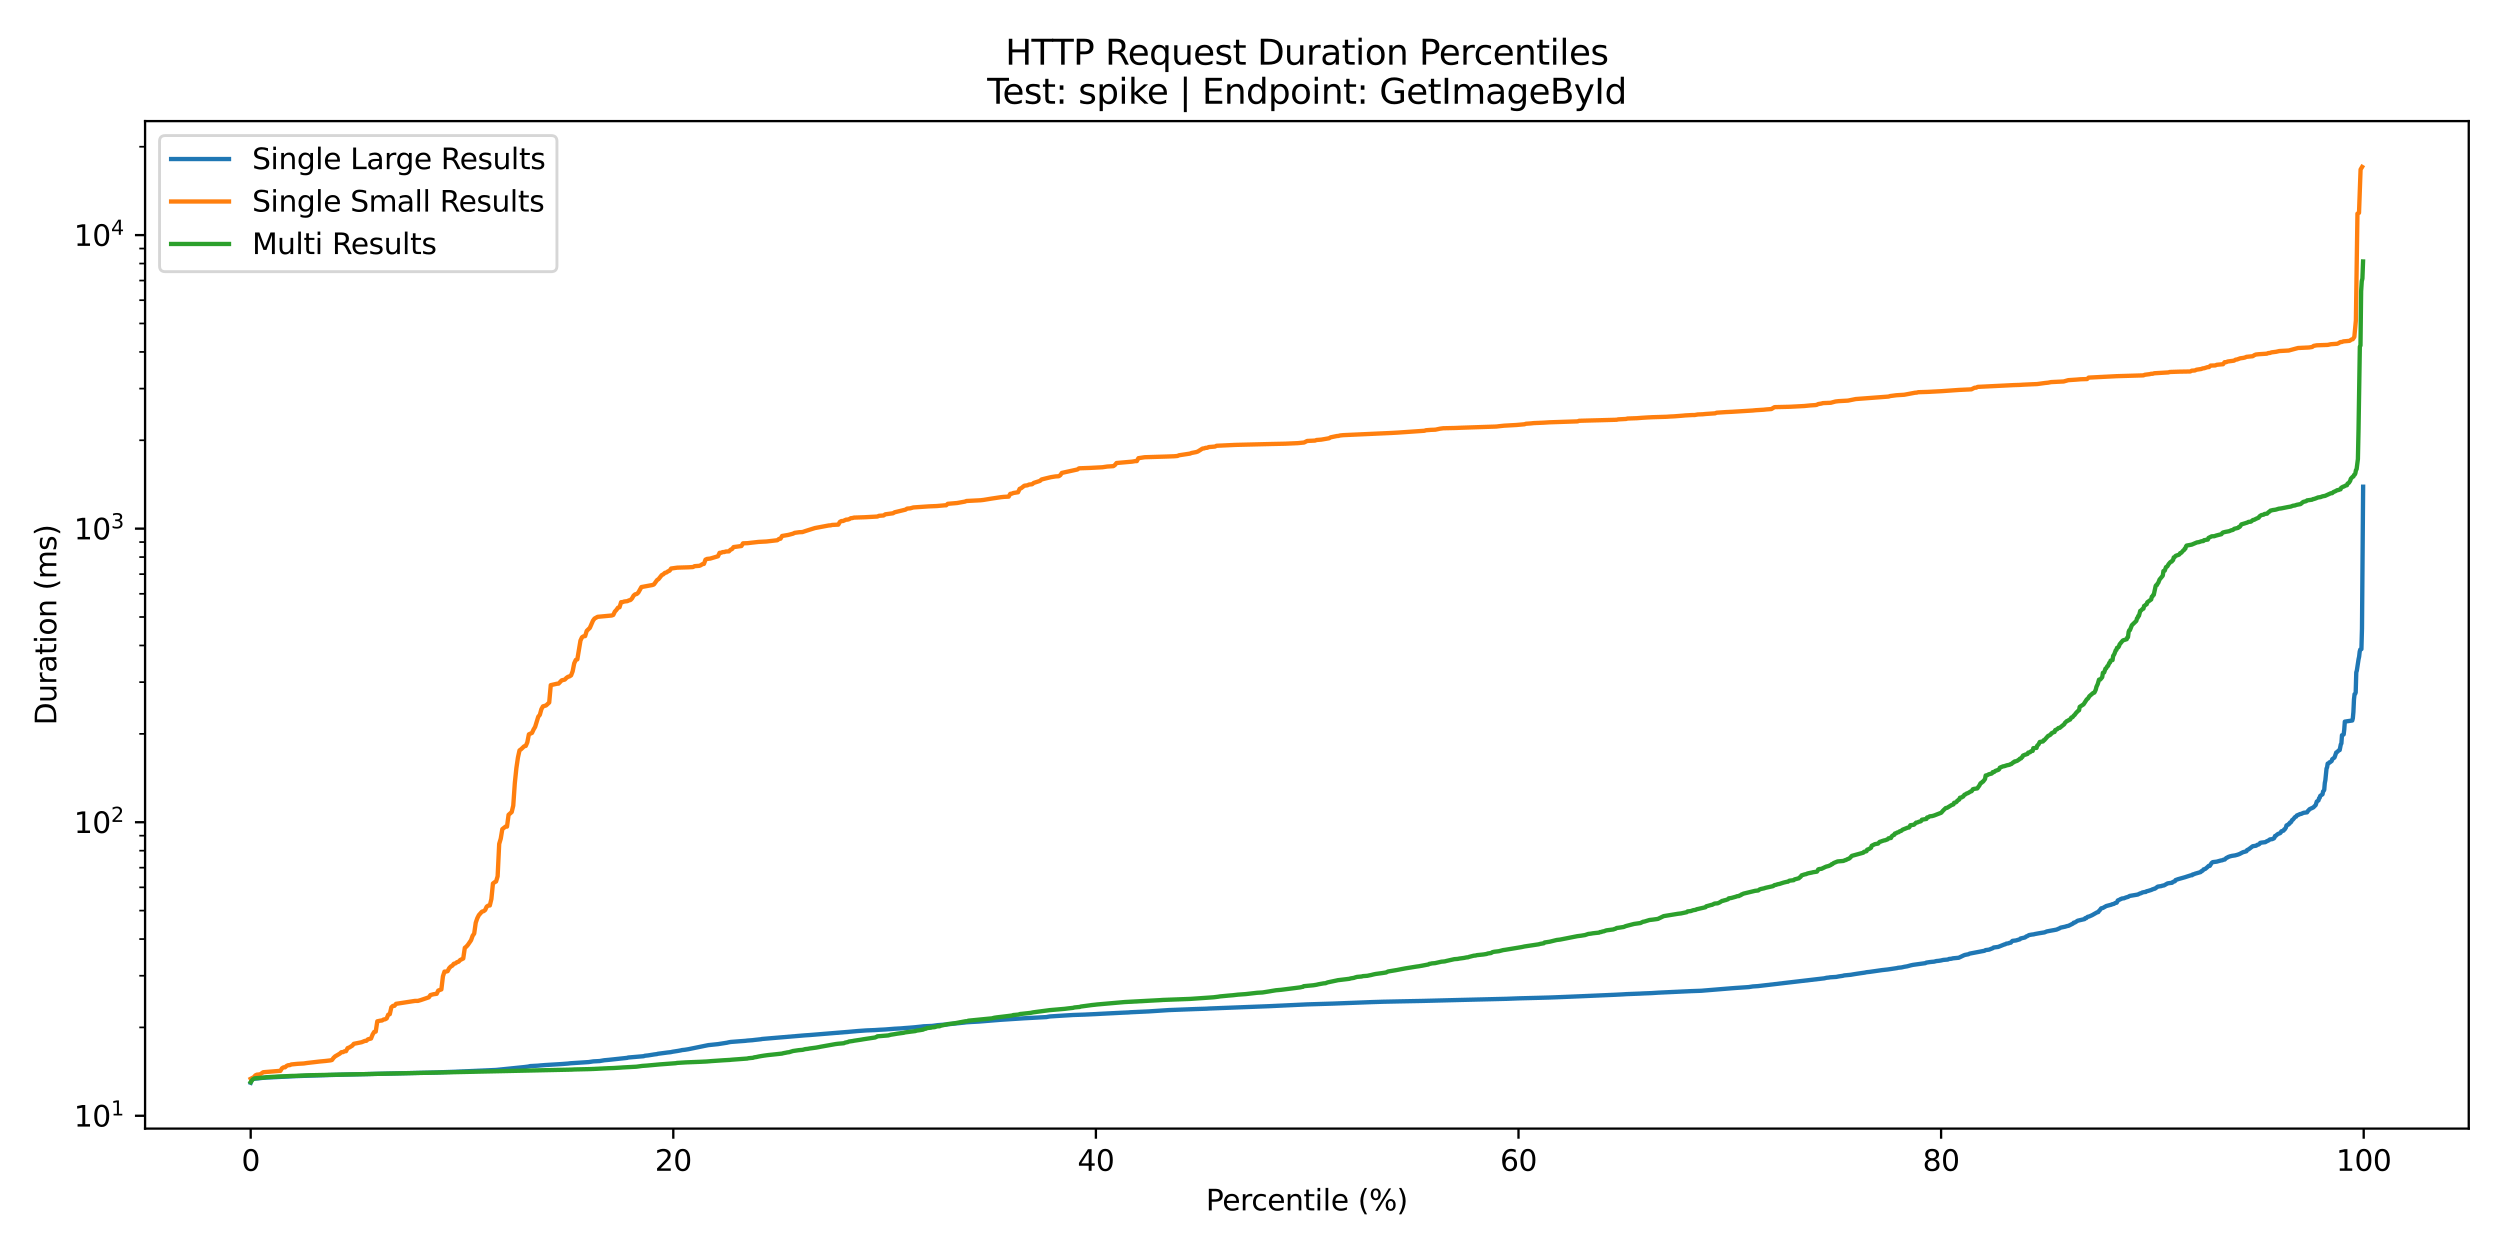 <?xml version="1.0" encoding="utf-8" standalone="no"?>
<!DOCTYPE svg PUBLIC "-//W3C//DTD SVG 1.1//EN"
  "http://www.w3.org/Graphics/SVG/1.1/DTD/svg11.dtd">
<svg xmlns:xlink="http://www.w3.org/1999/xlink" width="864pt" height="432pt" viewBox="0 0 864 432" xmlns="http://www.w3.org/2000/svg" version="1.1">
 <defs>
  <style type="text/css">*{stroke-linejoin: round; stroke-linecap: butt}</style>
 </defs>
 <g id="figure_1">
  <g id="patch_1">
   <path d="M 0 432 
L 864 432 
L 864 0 
L 0 0 
z
" style="fill: #ffffff"/>
  </g>
  <g id="axes_1">
   <g id="patch_2">
    <path d="M 50.138 390.04 
L 853.2 390.04 
L 853.2 41.856 
L 50.138 41.856 
z
" style="fill: #ffffff"/>
   </g>
   <g id="matplotlib.axis_1">
    <g id="xtick_1">
     <g id="line2d_1">
      <defs>
       <path id="m0de22f2856" d="M 0 0 
L 0 3.5 
" style="stroke: #000000; stroke-width: 0.8"/>
      </defs>
      <g>
       <use xlink:href="#m0de22f2856" x="86.641" y="390.04" style="stroke: #000000; stroke-width: 0.8"/>
      </g>
     </g>
     <g id="text_1">
      <!-- 0 -->
      <g transform="translate(83.459 404.638) scale(0.1 -0.1)">
       <defs>
        <path id="DejaVuSans-30" d="M 2034 4250 
Q 1547 4250 1301 3770 
Q 1056 3291 1056 2328 
Q 1056 1369 1301 889 
Q 1547 409 2034 409 
Q 2525 409 2770 889 
Q 3016 1369 3016 2328 
Q 3016 3291 2770 3770 
Q 2525 4250 2034 4250 
z
M 2034 4750 
Q 2819 4750 3233 4129 
Q 3647 3509 3647 2328 
Q 3647 1150 3233 529 
Q 2819 -91 2034 -91 
Q 1250 -91 836 529 
Q 422 1150 422 2328 
Q 422 3509 836 4129 
Q 1250 4750 2034 4750 
z
" transform="scale(0.016)"/>
       </defs>
       <use xlink:href="#DejaVuSans-30"/>
      </g>
     </g>
    </g>
    <g id="xtick_2">
     <g id="line2d_2">
      <g>
       <use xlink:href="#m0de22f2856" x="232.691" y="390.04" style="stroke: #000000; stroke-width: 0.8"/>
      </g>
     </g>
     <g id="text_2">
      <!-- 20 -->
      <g transform="translate(226.329 404.638) scale(0.1 -0.1)">
       <defs>
        <path id="DejaVuSans-32" d="M 1228 531 
L 3431 531 
L 3431 0 
L 469 0 
L 469 531 
Q 828 903 1448 1529 
Q 2069 2156 2228 2338 
Q 2531 2678 2651 2914 
Q 2772 3150 2772 3378 
Q 2772 3750 2511 3984 
Q 2250 4219 1831 4219 
Q 1534 4219 1204 4116 
Q 875 4013 500 3803 
L 500 4441 
Q 881 4594 1212 4672 
Q 1544 4750 1819 4750 
Q 2544 4750 2975 4387 
Q 3406 4025 3406 3419 
Q 3406 3131 3298 2873 
Q 3191 2616 2906 2266 
Q 2828 2175 2409 1742 
Q 1991 1309 1228 531 
z
" transform="scale(0.016)"/>
       </defs>
       <use xlink:href="#DejaVuSans-32"/>
       <use xlink:href="#DejaVuSans-30" transform="translate(63.623 0)"/>
      </g>
     </g>
    </g>
    <g id="xtick_3">
     <g id="line2d_3">
      <g>
       <use xlink:href="#m0de22f2856" x="378.742" y="390.04" style="stroke: #000000; stroke-width: 0.8"/>
      </g>
     </g>
     <g id="text_3">
      <!-- 40 -->
      <g transform="translate(372.38 404.638) scale(0.1 -0.1)">
       <defs>
        <path id="DejaVuSans-34" d="M 2419 4116 
L 825 1625 
L 2419 1625 
L 2419 4116 
z
M 2253 4666 
L 3047 4666 
L 3047 1625 
L 3713 1625 
L 3713 1100 
L 3047 1100 
L 3047 0 
L 2419 0 
L 2419 1100 
L 313 1100 
L 313 1709 
L 2253 4666 
z
" transform="scale(0.016)"/>
       </defs>
       <use xlink:href="#DejaVuSans-34"/>
       <use xlink:href="#DejaVuSans-30" transform="translate(63.623 0)"/>
      </g>
     </g>
    </g>
    <g id="xtick_4">
     <g id="line2d_4">
      <g>
       <use xlink:href="#m0de22f2856" x="524.793" y="390.04" style="stroke: #000000; stroke-width: 0.8"/>
      </g>
     </g>
     <g id="text_4">
      <!-- 60 -->
      <g transform="translate(518.431 404.638) scale(0.1 -0.1)">
       <defs>
        <path id="DejaVuSans-36" d="M 2113 2584 
Q 1688 2584 1439 2293 
Q 1191 2003 1191 1497 
Q 1191 994 1439 701 
Q 1688 409 2113 409 
Q 2538 409 2786 701 
Q 3034 994 3034 1497 
Q 3034 2003 2786 2293 
Q 2538 2584 2113 2584 
z
M 3366 4563 
L 3366 3988 
Q 3128 4100 2886 4159 
Q 2644 4219 2406 4219 
Q 1781 4219 1451 3797 
Q 1122 3375 1075 2522 
Q 1259 2794 1537 2939 
Q 1816 3084 2150 3084 
Q 2853 3084 3261 2657 
Q 3669 2231 3669 1497 
Q 3669 778 3244 343 
Q 2819 -91 2113 -91 
Q 1303 -91 875 529 
Q 447 1150 447 2328 
Q 447 3434 972 4092 
Q 1497 4750 2381 4750 
Q 2619 4750 2861 4703 
Q 3103 4656 3366 4563 
z
" transform="scale(0.016)"/>
       </defs>
       <use xlink:href="#DejaVuSans-36"/>
       <use xlink:href="#DejaVuSans-30" transform="translate(63.623 0)"/>
      </g>
     </g>
    </g>
    <g id="xtick_5">
     <g id="line2d_5">
      <g>
       <use xlink:href="#m0de22f2856" x="670.844" y="390.04" style="stroke: #000000; stroke-width: 0.8"/>
      </g>
     </g>
     <g id="text_5">
      <!-- 80 -->
      <g transform="translate(664.481 404.638) scale(0.1 -0.1)">
       <defs>
        <path id="DejaVuSans-38" d="M 2034 2216 
Q 1584 2216 1326 1975 
Q 1069 1734 1069 1313 
Q 1069 891 1326 650 
Q 1584 409 2034 409 
Q 2484 409 2743 651 
Q 3003 894 3003 1313 
Q 3003 1734 2745 1975 
Q 2488 2216 2034 2216 
z
M 1403 2484 
Q 997 2584 770 2862 
Q 544 3141 544 3541 
Q 544 4100 942 4425 
Q 1341 4750 2034 4750 
Q 2731 4750 3128 4425 
Q 3525 4100 3525 3541 
Q 3525 3141 3298 2862 
Q 3072 2584 2669 2484 
Q 3125 2378 3379 2068 
Q 3634 1759 3634 1313 
Q 3634 634 3220 271 
Q 2806 -91 2034 -91 
Q 1263 -91 848 271 
Q 434 634 434 1313 
Q 434 1759 690 2068 
Q 947 2378 1403 2484 
z
M 1172 3481 
Q 1172 3119 1398 2916 
Q 1625 2713 2034 2713 
Q 2441 2713 2670 2916 
Q 2900 3119 2900 3481 
Q 2900 3844 2670 4047 
Q 2441 4250 2034 4250 
Q 1625 4250 1398 4047 
Q 1172 3844 1172 3481 
z
" transform="scale(0.016)"/>
       </defs>
       <use xlink:href="#DejaVuSans-38"/>
       <use xlink:href="#DejaVuSans-30" transform="translate(63.623 0)"/>
      </g>
     </g>
    </g>
    <g id="xtick_6">
     <g id="line2d_6">
      <g>
       <use xlink:href="#m0de22f2856" x="816.895" y="390.04" style="stroke: #000000; stroke-width: 0.8"/>
      </g>
     </g>
     <g id="text_6">
      <!-- 100 -->
      <g transform="translate(807.351 404.638) scale(0.1 -0.1)">
       <defs>
        <path id="DejaVuSans-31" d="M 794 531 
L 1825 531 
L 1825 4091 
L 703 3866 
L 703 4441 
L 1819 4666 
L 2450 4666 
L 2450 531 
L 3481 531 
L 3481 0 
L 794 0 
L 794 531 
z
" transform="scale(0.016)"/>
       </defs>
       <use xlink:href="#DejaVuSans-31"/>
       <use xlink:href="#DejaVuSans-30" transform="translate(63.623 0)"/>
       <use xlink:href="#DejaVuSans-30" transform="translate(127.246 0)"/>
      </g>
     </g>
    </g>
    <g id="text_7">
     <!-- Percentile (%) -->
     <g transform="translate(416.765 418.317) scale(0.1 -0.1)">
      <defs>
       <path id="DejaVuSans-50" d="M 1259 4147 
L 1259 2394 
L 2053 2394 
Q 2494 2394 2734 2622 
Q 2975 2850 2975 3272 
Q 2975 3691 2734 3919 
Q 2494 4147 2053 4147 
L 1259 4147 
z
M 628 4666 
L 2053 4666 
Q 2838 4666 3239 4311 
Q 3641 3956 3641 3272 
Q 3641 2581 3239 2228 
Q 2838 1875 2053 1875 
L 1259 1875 
L 1259 0 
L 628 0 
L 628 4666 
z
" transform="scale(0.016)"/>
       <path id="DejaVuSans-65" d="M 3597 1894 
L 3597 1613 
L 953 1613 
Q 991 1019 1311 708 
Q 1631 397 2203 397 
Q 2534 397 2845 478 
Q 3156 559 3463 722 
L 3463 178 
Q 3153 47 2828 -22 
Q 2503 -91 2169 -91 
Q 1331 -91 842 396 
Q 353 884 353 1716 
Q 353 2575 817 3079 
Q 1281 3584 2069 3584 
Q 2775 3584 3186 3129 
Q 3597 2675 3597 1894 
z
M 3022 2063 
Q 3016 2534 2758 2815 
Q 2500 3097 2075 3097 
Q 1594 3097 1305 2825 
Q 1016 2553 972 2059 
L 3022 2063 
z
" transform="scale(0.016)"/>
       <path id="DejaVuSans-72" d="M 2631 2963 
Q 2534 3019 2420 3045 
Q 2306 3072 2169 3072 
Q 1681 3072 1420 2755 
Q 1159 2438 1159 1844 
L 1159 0 
L 581 0 
L 581 3500 
L 1159 3500 
L 1159 2956 
Q 1341 3275 1631 3429 
Q 1922 3584 2338 3584 
Q 2397 3584 2469 3576 
Q 2541 3569 2628 3553 
L 2631 2963 
z
" transform="scale(0.016)"/>
       <path id="DejaVuSans-63" d="M 3122 3366 
L 3122 2828 
Q 2878 2963 2633 3030 
Q 2388 3097 2138 3097 
Q 1578 3097 1268 2742 
Q 959 2388 959 1747 
Q 959 1106 1268 751 
Q 1578 397 2138 397 
Q 2388 397 2633 464 
Q 2878 531 3122 666 
L 3122 134 
Q 2881 22 2623 -34 
Q 2366 -91 2075 -91 
Q 1284 -91 818 406 
Q 353 903 353 1747 
Q 353 2603 823 3093 
Q 1294 3584 2113 3584 
Q 2378 3584 2631 3529 
Q 2884 3475 3122 3366 
z
" transform="scale(0.016)"/>
       <path id="DejaVuSans-6e" d="M 3513 2113 
L 3513 0 
L 2938 0 
L 2938 2094 
Q 2938 2591 2744 2837 
Q 2550 3084 2163 3084 
Q 1697 3084 1428 2787 
Q 1159 2491 1159 1978 
L 1159 0 
L 581 0 
L 581 3500 
L 1159 3500 
L 1159 2956 
Q 1366 3272 1645 3428 
Q 1925 3584 2291 3584 
Q 2894 3584 3203 3211 
Q 3513 2838 3513 2113 
z
" transform="scale(0.016)"/>
       <path id="DejaVuSans-74" d="M 1172 4494 
L 1172 3500 
L 2356 3500 
L 2356 3053 
L 1172 3053 
L 1172 1153 
Q 1172 725 1289 603 
Q 1406 481 1766 481 
L 2356 481 
L 2356 0 
L 1766 0 
Q 1100 0 847 248 
Q 594 497 594 1153 
L 594 3053 
L 172 3053 
L 172 3500 
L 594 3500 
L 594 4494 
L 1172 4494 
z
" transform="scale(0.016)"/>
       <path id="DejaVuSans-69" d="M 603 3500 
L 1178 3500 
L 1178 0 
L 603 0 
L 603 3500 
z
M 603 4863 
L 1178 4863 
L 1178 4134 
L 603 4134 
L 603 4863 
z
" transform="scale(0.016)"/>
       <path id="DejaVuSans-6c" d="M 603 4863 
L 1178 4863 
L 1178 0 
L 603 0 
L 603 4863 
z
" transform="scale(0.016)"/>
       <path id="DejaVuSans-20" transform="scale(0.016)"/>
       <path id="DejaVuSans-28" d="M 1984 4856 
Q 1566 4138 1362 3434 
Q 1159 2731 1159 2009 
Q 1159 1288 1364 580 
Q 1569 -128 1984 -844 
L 1484 -844 
Q 1016 -109 783 600 
Q 550 1309 550 2009 
Q 550 2706 781 3412 
Q 1013 4119 1484 4856 
L 1984 4856 
z
" transform="scale(0.016)"/>
       <path id="DejaVuSans-25" d="M 4653 2053 
Q 4381 2053 4226 1822 
Q 4072 1591 4072 1178 
Q 4072 772 4226 539 
Q 4381 306 4653 306 
Q 4919 306 5073 539 
Q 5228 772 5228 1178 
Q 5228 1588 5073 1820 
Q 4919 2053 4653 2053 
z
M 4653 2450 
Q 5147 2450 5437 2106 
Q 5728 1763 5728 1178 
Q 5728 594 5436 251 
Q 5144 -91 4653 -91 
Q 4153 -91 3862 251 
Q 3572 594 3572 1178 
Q 3572 1766 3864 2108 
Q 4156 2450 4653 2450 
z
M 1428 4353 
Q 1159 4353 1004 4120 
Q 850 3888 850 3481 
Q 850 3069 1003 2837 
Q 1156 2606 1428 2606 
Q 1700 2606 1854 2837 
Q 2009 3069 2009 3481 
Q 2009 3884 1853 4118 
Q 1697 4353 1428 4353 
z
M 4250 4750 
L 4750 4750 
L 1831 -91 
L 1331 -91 
L 4250 4750 
z
M 1428 4750 
Q 1922 4750 2215 4408 
Q 2509 4066 2509 3481 
Q 2509 2891 2217 2550 
Q 1925 2209 1428 2209 
Q 931 2209 642 2551 
Q 353 2894 353 3481 
Q 353 4063 643 4406 
Q 934 4750 1428 4750 
z
" transform="scale(0.016)"/>
       <path id="DejaVuSans-29" d="M 513 4856 
L 1013 4856 
Q 1481 4119 1714 3412 
Q 1947 2706 1947 2009 
Q 1947 1309 1714 600 
Q 1481 -109 1013 -844 
L 513 -844 
Q 928 -128 1133 580 
Q 1338 1288 1338 2009 
Q 1338 2731 1133 3434 
Q 928 4138 513 4856 
z
" transform="scale(0.016)"/>
      </defs>
      <use xlink:href="#DejaVuSans-50"/>
      <use xlink:href="#DejaVuSans-65" transform="translate(56.678 0)"/>
      <use xlink:href="#DejaVuSans-72" transform="translate(118.201 0)"/>
      <use xlink:href="#DejaVuSans-63" transform="translate(157.064 0)"/>
      <use xlink:href="#DejaVuSans-65" transform="translate(212.045 0)"/>
      <use xlink:href="#DejaVuSans-6e" transform="translate(273.568 0)"/>
      <use xlink:href="#DejaVuSans-74" transform="translate(336.947 0)"/>
      <use xlink:href="#DejaVuSans-69" transform="translate(376.156 0)"/>
      <use xlink:href="#DejaVuSans-6c" transform="translate(403.939 0)"/>
      <use xlink:href="#DejaVuSans-65" transform="translate(431.723 0)"/>
      <use xlink:href="#DejaVuSans-20" transform="translate(493.246 0)"/>
      <use xlink:href="#DejaVuSans-28" transform="translate(525.033 0)"/>
      <use xlink:href="#DejaVuSans-25" transform="translate(564.047 0)"/>
      <use xlink:href="#DejaVuSans-29" transform="translate(659.066 0)"/>
     </g>
    </g>
   </g>
   <g id="matplotlib.axis_2">
    <g id="ytick_1">
     <g id="line2d_7">
      <defs>
       <path id="m2946973acb" d="M 0 0 
L -3.5 0 
" style="stroke: #000000; stroke-width: 0.8"/>
      </defs>
      <g>
       <use xlink:href="#m2946973acb" x="50.138" y="385.613" style="stroke: #000000; stroke-width: 0.8"/>
      </g>
     </g>
     <g id="text_8">
      <!-- $\mathdefault{10^{1}}$ -->
      <g transform="translate(25.538 389.412) scale(0.1 -0.1)">
       <use xlink:href="#DejaVuSans-31" transform="translate(0 0.684)"/>
       <use xlink:href="#DejaVuSans-30" transform="translate(63.623 0.684)"/>
       <use xlink:href="#DejaVuSans-31" transform="translate(128.203 38.966) scale(0.7)"/>
      </g>
     </g>
    </g>
    <g id="ytick_2">
     <g id="line2d_8">
      <g>
       <use xlink:href="#m2946973acb" x="50.138" y="284.157" style="stroke: #000000; stroke-width: 0.8"/>
      </g>
     </g>
     <g id="text_9">
      <!-- $\mathdefault{10^{2}}$ -->
      <g transform="translate(25.538 287.956) scale(0.1 -0.1)">
       <use xlink:href="#DejaVuSans-31" transform="translate(0 0.766)"/>
       <use xlink:href="#DejaVuSans-30" transform="translate(63.623 0.766)"/>
       <use xlink:href="#DejaVuSans-32" transform="translate(128.203 39.047) scale(0.7)"/>
      </g>
     </g>
    </g>
    <g id="ytick_3">
     <g id="line2d_9">
      <g>
       <use xlink:href="#m2946973acb" x="50.138" y="182.7" style="stroke: #000000; stroke-width: 0.8"/>
      </g>
     </g>
     <g id="text_10">
      <!-- $\mathdefault{10^{3}}$ -->
      <g transform="translate(25.538 186.499) scale(0.1 -0.1)">
       <defs>
        <path id="DejaVuSans-33" d="M 2597 2516 
Q 3050 2419 3304 2112 
Q 3559 1806 3559 1356 
Q 3559 666 3084 287 
Q 2609 -91 1734 -91 
Q 1441 -91 1130 -33 
Q 819 25 488 141 
L 488 750 
Q 750 597 1062 519 
Q 1375 441 1716 441 
Q 2309 441 2620 675 
Q 2931 909 2931 1356 
Q 2931 1769 2642 2001 
Q 2353 2234 1838 2234 
L 1294 2234 
L 1294 2753 
L 1863 2753 
Q 2328 2753 2575 2939 
Q 2822 3125 2822 3475 
Q 2822 3834 2567 4026 
Q 2313 4219 1838 4219 
Q 1578 4219 1281 4162 
Q 984 4106 628 3988 
L 628 4550 
Q 988 4650 1302 4700 
Q 1616 4750 1894 4750 
Q 2613 4750 3031 4423 
Q 3450 4097 3450 3541 
Q 3450 3153 3228 2886 
Q 3006 2619 2597 2516 
z
" transform="scale(0.016)"/>
       </defs>
       <use xlink:href="#DejaVuSans-31" transform="translate(0 0.766)"/>
       <use xlink:href="#DejaVuSans-30" transform="translate(63.623 0.766)"/>
       <use xlink:href="#DejaVuSans-33" transform="translate(128.203 39.047) scale(0.7)"/>
      </g>
     </g>
    </g>
    <g id="ytick_4">
     <g id="line2d_10">
      <g>
       <use xlink:href="#m2946973acb" x="50.138" y="81.243" style="stroke: #000000; stroke-width: 0.8"/>
      </g>
     </g>
     <g id="text_11">
      <!-- $\mathdefault{10^{4}}$ -->
      <g transform="translate(25.538 85.042) scale(0.1 -0.1)">
       <use xlink:href="#DejaVuSans-31" transform="translate(0 0.684)"/>
       <use xlink:href="#DejaVuSans-30" transform="translate(63.623 0.684)"/>
       <use xlink:href="#DejaVuSans-34" transform="translate(128.203 38.966) scale(0.7)"/>
      </g>
     </g>
    </g>
    <g id="ytick_5">
     <g id="line2d_11">
      <defs>
       <path id="md93e1a32f9" d="M 0 0 
L -2 0 
" style="stroke: #000000; stroke-width: 0.6"/>
      </defs>
      <g>
       <use xlink:href="#md93e1a32f9" x="50.138" y="355.072" style="stroke: #000000; stroke-width: 0.6"/>
      </g>
     </g>
    </g>
    <g id="ytick_6">
     <g id="line2d_12">
      <g>
       <use xlink:href="#md93e1a32f9" x="50.138" y="337.206" style="stroke: #000000; stroke-width: 0.6"/>
      </g>
     </g>
    </g>
    <g id="ytick_7">
     <g id="line2d_13">
      <g>
       <use xlink:href="#md93e1a32f9" x="50.138" y="324.53" style="stroke: #000000; stroke-width: 0.6"/>
      </g>
     </g>
    </g>
    <g id="ytick_8">
     <g id="line2d_14">
      <g>
       <use xlink:href="#md93e1a32f9" x="50.138" y="314.698" style="stroke: #000000; stroke-width: 0.6"/>
      </g>
     </g>
    </g>
    <g id="ytick_9">
     <g id="line2d_15">
      <g>
       <use xlink:href="#md93e1a32f9" x="50.138" y="306.665" style="stroke: #000000; stroke-width: 0.6"/>
      </g>
     </g>
    </g>
    <g id="ytick_10">
     <g id="line2d_16">
      <g>
       <use xlink:href="#md93e1a32f9" x="50.138" y="299.872" style="stroke: #000000; stroke-width: 0.6"/>
      </g>
     </g>
    </g>
    <g id="ytick_11">
     <g id="line2d_17">
      <g>
       <use xlink:href="#md93e1a32f9" x="50.138" y="293.989" style="stroke: #000000; stroke-width: 0.6"/>
      </g>
     </g>
    </g>
    <g id="ytick_12">
     <g id="line2d_18">
      <g>
       <use xlink:href="#md93e1a32f9" x="50.138" y="288.799" style="stroke: #000000; stroke-width: 0.6"/>
      </g>
     </g>
    </g>
    <g id="ytick_13">
     <g id="line2d_19">
      <g>
       <use xlink:href="#md93e1a32f9" x="50.138" y="253.615" style="stroke: #000000; stroke-width: 0.6"/>
      </g>
     </g>
    </g>
    <g id="ytick_14">
     <g id="line2d_20">
      <g>
       <use xlink:href="#md93e1a32f9" x="50.138" y="235.749" style="stroke: #000000; stroke-width: 0.6"/>
      </g>
     </g>
    </g>
    <g id="ytick_15">
     <g id="line2d_21">
      <g>
       <use xlink:href="#md93e1a32f9" x="50.138" y="223.074" style="stroke: #000000; stroke-width: 0.6"/>
      </g>
     </g>
    </g>
    <g id="ytick_16">
     <g id="line2d_22">
      <g>
       <use xlink:href="#md93e1a32f9" x="50.138" y="213.241" style="stroke: #000000; stroke-width: 0.6"/>
      </g>
     </g>
    </g>
    <g id="ytick_17">
     <g id="line2d_23">
      <g>
       <use xlink:href="#md93e1a32f9" x="50.138" y="205.208" style="stroke: #000000; stroke-width: 0.6"/>
      </g>
     </g>
    </g>
    <g id="ytick_18">
     <g id="line2d_24">
      <g>
       <use xlink:href="#md93e1a32f9" x="50.138" y="198.416" style="stroke: #000000; stroke-width: 0.6"/>
      </g>
     </g>
    </g>
    <g id="ytick_19">
     <g id="line2d_25">
      <g>
       <use xlink:href="#md93e1a32f9" x="50.138" y="192.532" style="stroke: #000000; stroke-width: 0.6"/>
      </g>
     </g>
    </g>
    <g id="ytick_20">
     <g id="line2d_26">
      <g>
       <use xlink:href="#md93e1a32f9" x="50.138" y="187.342" style="stroke: #000000; stroke-width: 0.6"/>
      </g>
     </g>
    </g>
    <g id="ytick_21">
     <g id="line2d_27">
      <g>
       <use xlink:href="#md93e1a32f9" x="50.138" y="152.158" style="stroke: #000000; stroke-width: 0.6"/>
      </g>
     </g>
    </g>
    <g id="ytick_22">
     <g id="line2d_28">
      <g>
       <use xlink:href="#md93e1a32f9" x="50.138" y="134.293" style="stroke: #000000; stroke-width: 0.6"/>
      </g>
     </g>
    </g>
    <g id="ytick_23">
     <g id="line2d_29">
      <g>
       <use xlink:href="#md93e1a32f9" x="50.138" y="121.617" style="stroke: #000000; stroke-width: 0.6"/>
      </g>
     </g>
    </g>
    <g id="ytick_24">
     <g id="line2d_30">
      <g>
       <use xlink:href="#md93e1a32f9" x="50.138" y="111.785" style="stroke: #000000; stroke-width: 0.6"/>
      </g>
     </g>
    </g>
    <g id="ytick_25">
     <g id="line2d_31">
      <g>
       <use xlink:href="#md93e1a32f9" x="50.138" y="103.751" style="stroke: #000000; stroke-width: 0.6"/>
      </g>
     </g>
    </g>
    <g id="ytick_26">
     <g id="line2d_32">
      <g>
       <use xlink:href="#md93e1a32f9" x="50.138" y="96.959" style="stroke: #000000; stroke-width: 0.6"/>
      </g>
     </g>
    </g>
    <g id="ytick_27">
     <g id="line2d_33">
      <g>
       <use xlink:href="#md93e1a32f9" x="50.138" y="91.075" style="stroke: #000000; stroke-width: 0.6"/>
      </g>
     </g>
    </g>
    <g id="ytick_28">
     <g id="line2d_34">
      <g>
       <use xlink:href="#md93e1a32f9" x="50.138" y="85.886" style="stroke: #000000; stroke-width: 0.6"/>
      </g>
     </g>
    </g>
    <g id="ytick_29">
     <g id="line2d_35">
      <g>
       <use xlink:href="#md93e1a32f9" x="50.138" y="50.702" style="stroke: #000000; stroke-width: 0.6"/>
      </g>
     </g>
    </g>
    <g id="text_12">
     <!-- Duration (ms) -->
     <g transform="translate(19.458 250.629) rotate(-90) scale(0.1 -0.1)">
      <defs>
       <path id="DejaVuSans-44" d="M 1259 4147 
L 1259 519 
L 2022 519 
Q 2988 519 3436 956 
Q 3884 1394 3884 2338 
Q 3884 3275 3436 3711 
Q 2988 4147 2022 4147 
L 1259 4147 
z
M 628 4666 
L 1925 4666 
Q 3281 4666 3915 4102 
Q 4550 3538 4550 2338 
Q 4550 1131 3912 565 
Q 3275 0 1925 0 
L 628 0 
L 628 4666 
z
" transform="scale(0.016)"/>
       <path id="DejaVuSans-75" d="M 544 1381 
L 544 3500 
L 1119 3500 
L 1119 1403 
Q 1119 906 1312 657 
Q 1506 409 1894 409 
Q 2359 409 2629 706 
Q 2900 1003 2900 1516 
L 2900 3500 
L 3475 3500 
L 3475 0 
L 2900 0 
L 2900 538 
Q 2691 219 2414 64 
Q 2138 -91 1772 -91 
Q 1169 -91 856 284 
Q 544 659 544 1381 
z
M 1991 3584 
L 1991 3584 
z
" transform="scale(0.016)"/>
       <path id="DejaVuSans-61" d="M 2194 1759 
Q 1497 1759 1228 1600 
Q 959 1441 959 1056 
Q 959 750 1161 570 
Q 1363 391 1709 391 
Q 2188 391 2477 730 
Q 2766 1069 2766 1631 
L 2766 1759 
L 2194 1759 
z
M 3341 1997 
L 3341 0 
L 2766 0 
L 2766 531 
Q 2569 213 2275 61 
Q 1981 -91 1556 -91 
Q 1019 -91 701 211 
Q 384 513 384 1019 
Q 384 1609 779 1909 
Q 1175 2209 1959 2209 
L 2766 2209 
L 2766 2266 
Q 2766 2663 2505 2880 
Q 2244 3097 1772 3097 
Q 1472 3097 1187 3025 
Q 903 2953 641 2809 
L 641 3341 
Q 956 3463 1253 3523 
Q 1550 3584 1831 3584 
Q 2591 3584 2966 3190 
Q 3341 2797 3341 1997 
z
" transform="scale(0.016)"/>
       <path id="DejaVuSans-6f" d="M 1959 3097 
Q 1497 3097 1228 2736 
Q 959 2375 959 1747 
Q 959 1119 1226 758 
Q 1494 397 1959 397 
Q 2419 397 2687 759 
Q 2956 1122 2956 1747 
Q 2956 2369 2687 2733 
Q 2419 3097 1959 3097 
z
M 1959 3584 
Q 2709 3584 3137 3096 
Q 3566 2609 3566 1747 
Q 3566 888 3137 398 
Q 2709 -91 1959 -91 
Q 1206 -91 779 398 
Q 353 888 353 1747 
Q 353 2609 779 3096 
Q 1206 3584 1959 3584 
z
" transform="scale(0.016)"/>
       <path id="DejaVuSans-6d" d="M 3328 2828 
Q 3544 3216 3844 3400 
Q 4144 3584 4550 3584 
Q 5097 3584 5394 3201 
Q 5691 2819 5691 2113 
L 5691 0 
L 5113 0 
L 5113 2094 
Q 5113 2597 4934 2840 
Q 4756 3084 4391 3084 
Q 3944 3084 3684 2787 
Q 3425 2491 3425 1978 
L 3425 0 
L 2847 0 
L 2847 2094 
Q 2847 2600 2669 2842 
Q 2491 3084 2119 3084 
Q 1678 3084 1418 2786 
Q 1159 2488 1159 1978 
L 1159 0 
L 581 0 
L 581 3500 
L 1159 3500 
L 1159 2956 
Q 1356 3278 1631 3431 
Q 1906 3584 2284 3584 
Q 2666 3584 2933 3390 
Q 3200 3197 3328 2828 
z
" transform="scale(0.016)"/>
       <path id="DejaVuSans-73" d="M 2834 3397 
L 2834 2853 
Q 2591 2978 2328 3040 
Q 2066 3103 1784 3103 
Q 1356 3103 1142 2972 
Q 928 2841 928 2578 
Q 928 2378 1081 2264 
Q 1234 2150 1697 2047 
L 1894 2003 
Q 2506 1872 2764 1633 
Q 3022 1394 3022 966 
Q 3022 478 2636 193 
Q 2250 -91 1575 -91 
Q 1294 -91 989 -36 
Q 684 19 347 128 
L 347 722 
Q 666 556 975 473 
Q 1284 391 1588 391 
Q 1994 391 2212 530 
Q 2431 669 2431 922 
Q 2431 1156 2273 1281 
Q 2116 1406 1581 1522 
L 1381 1569 
Q 847 1681 609 1914 
Q 372 2147 372 2553 
Q 372 3047 722 3315 
Q 1072 3584 1716 3584 
Q 2034 3584 2315 3537 
Q 2597 3491 2834 3397 
z
" transform="scale(0.016)"/>
      </defs>
      <use xlink:href="#DejaVuSans-44"/>
      <use xlink:href="#DejaVuSans-75" transform="translate(77.002 0)"/>
      <use xlink:href="#DejaVuSans-72" transform="translate(140.381 0)"/>
      <use xlink:href="#DejaVuSans-61" transform="translate(181.494 0)"/>
      <use xlink:href="#DejaVuSans-74" transform="translate(242.773 0)"/>
      <use xlink:href="#DejaVuSans-69" transform="translate(281.982 0)"/>
      <use xlink:href="#DejaVuSans-6f" transform="translate(309.766 0)"/>
      <use xlink:href="#DejaVuSans-6e" transform="translate(370.947 0)"/>
      <use xlink:href="#DejaVuSans-20" transform="translate(434.326 0)"/>
      <use xlink:href="#DejaVuSans-28" transform="translate(466.113 0)"/>
      <use xlink:href="#DejaVuSans-6d" transform="translate(505.127 0)"/>
      <use xlink:href="#DejaVuSans-73" transform="translate(602.539 0)"/>
      <use xlink:href="#DejaVuSans-29" transform="translate(654.639 0)"/>
     </g>
    </g>
   </g>
   <g id="line2d_36">
    <path d="M 86.641 374.213 
L 87.036 373.142 
L 87.234 372.943 
L 87.431 372.929 
L 87.827 372.792 
L 89.21 372.674 
L 91.187 372.464 
L 92.176 372.395 
L 94.548 372.292 
L 96.525 372.19 
L 100.083 372.013 
L 102.06 371.921 
L 106.211 371.77 
L 119.259 371.367 
L 126.376 371.218 
L 129.539 371.132 
L 140.807 370.873 
L 144.563 370.788 
L 150.691 370.656 
L 153.459 370.533 
L 157.412 370.394 
L 160.773 370.255 
L 171.448 369.775 
L 181.135 368.785 
L 182.519 368.612 
L 183.309 368.437 
L 185.879 368.297 
L 186.868 368.199 
L 188.449 368.079 
L 194.182 367.73 
L 196.357 367.563 
L 197.147 367.461 
L 203.473 367.05 
L 205.055 366.812 
L 207.229 366.701 
L 208.811 366.426 
L 210.392 366.282 
L 216.718 365.603 
L 217.114 365.478 
L 222.451 365.023 
L 222.847 364.873 
L 224.033 364.745 
L 226.207 364.395 
L 226.998 364.298 
L 227.393 364.181 
L 230.754 363.738 
L 231.742 363.634 
L 232.533 363.469 
L 234.312 363.19 
L 235.301 363.008 
L 235.696 362.904 
L 236.685 362.801 
L 237.278 362.706 
L 237.871 362.61 
L 244.79 361.197 
L 248.15 360.85 
L 251.313 360.352 
L 251.709 360.248 
L 252.5 360.1 
L 255.86 359.843 
L 257.639 359.709 
L 258.232 359.628 
L 260.012 359.491 
L 260.802 359.394 
L 262.977 359.159 
L 263.372 359.067 
L 278.199 357.815 
L 279.78 357.714 
L 293.223 356.609 
L 295.2 356.435 
L 296.386 356.328 
L 299.351 356.118 
L 302.317 355.995 
L 303.898 355.893 
L 305.875 355.793 
L 309.236 355.528 
L 311.41 355.412 
L 312.596 355.306 
L 314.375 355.175 
L 316.155 355.025 
L 318.527 354.773 
L 319.12 354.692 
L 322.085 354.561 
L 322.678 354.489 
L 324.062 354.293 
L 326.632 354.099 
L 330.388 353.695 
L 333.156 353.417 
L 333.946 353.313 
L 335.726 353.194 
L 338.296 353.053 
L 345.61 352.457 
L 353.913 351.917 
L 356.087 351.799 
L 361.623 351.5 
L 362.216 351.386 
L 362.809 351.283 
L 365.379 351.117 
L 370.914 350.777 
L 374.67 350.655 
L 378.821 350.46 
L 380.798 350.349 
L 385.74 350.098 
L 387.915 349.987 
L 390.089 349.895 
L 390.683 349.834 
L 397.008 349.539 
L 403.928 349.083 
L 410.649 348.824 
L 413.219 348.726 
L 416.975 348.604 
L 417.963 348.536 
L 436.941 347.802 
L 438.72 347.733 
L 451.768 347.116 
L 457.105 346.953 
L 460.861 346.836 
L 474.106 346.324 
L 478.06 346.2 
L 483.398 346.083 
L 491.7 345.919 
L 504.748 345.582 
L 520.76 345.187 
L 521.749 345.147 
L 524.714 345.031 
L 530.842 344.871 
L 535.389 344.746 
L 537.366 344.674 
L 542.11 344.482 
L 546.064 344.317 
L 553.972 343.972 
L 558.123 343.793 
L 559.112 343.743 
L 560.891 343.652 
L 562.077 343.574 
L 566.821 343.388 
L 568.007 343.322 
L 570.775 343.216 
L 573.147 343.062 
L 584.415 342.534 
L 587.974 342.409 
L 588.765 342.338 
L 598.253 341.559 
L 599.835 341.438 
L 604.382 341.133 
L 605.766 340.914 
L 607.545 340.798 
L 630.476 338.107 
L 631.267 337.919 
L 632.058 337.84 
L 632.453 337.76 
L 634.628 337.621 
L 635.419 337.456 
L 636.802 337.253 
L 637.395 337.096 
L 639.57 336.894 
L 640.954 336.654 
L 641.942 336.501 
L 644.512 336.124 
L 645.105 335.99 
L 646.094 335.89 
L 650.443 335.265 
L 652.42 335.047 
L 655.583 334.573 
L 655.978 334.466 
L 657.164 334.346 
L 658.153 334.118 
L 659.141 333.956 
L 660.327 333.629 
L 661.118 333.46 
L 665.467 332.856 
L 665.665 332.688 
L 667.048 332.478 
L 667.839 332.395 
L 668.432 332.344 
L 669.223 332.137 
L 670.014 332.065 
L 670.804 331.941 
L 671.595 331.752 
L 673.177 331.62 
L 673.572 331.413 
L 674.363 331.346 
L 674.956 331.19 
L 676.933 331.003 
L 678.712 330.157 
L 679.107 330.014 
L 680.293 329.788 
L 680.689 329.571 
L 685.829 328.589 
L 686.224 328.347 
L 687.41 328.202 
L 688.794 327.649 
L 688.992 327.456 
L 690.573 327.257 
L 692.748 326.386 
L 692.945 326.386 
L 693.341 326.123 
L 694.131 326.016 
L 694.527 325.831 
L 694.922 325.794 
L 695.318 325.344 
L 695.515 325.167 
L 696.701 325.023 
L 698.085 324.613 
L 698.283 324.348 
L 699.864 323.982 
L 700.26 323.632 
L 700.457 323.616 
L 701.248 323.158 
L 702.237 322.981 
L 702.83 322.919 
L 703.225 322.805 
L 704.807 322.515 
L 706.586 322.23 
L 707.376 321.905 
L 708.365 321.708 
L 709.946 321.423 
L 710.737 321.27 
L 711.528 320.934 
L 711.726 320.856 
L 712.121 320.603 
L 713.702 320.266 
L 714.296 320.076 
L 714.889 319.953 
L 716.47 319.161 
L 716.668 318.879 
L 717.063 318.832 
L 718.052 318.193 
L 720.424 317.639 
L 720.621 317.32 
L 721.017 317.306 
L 721.412 316.877 
L 722.005 316.739 
L 722.401 316.563 
L 722.994 316.299 
L 724.773 315.295 
L 725.168 315.211 
L 725.366 314.841 
L 725.564 314.72 
L 726.157 313.932 
L 726.75 313.787 
L 727.936 313.122 
L 729.517 312.701 
L 729.715 312.667 
L 729.913 312.512 
L 730.506 312.399 
L 731.099 312.044 
L 731.494 311.99 
L 731.692 311.728 
L 731.89 311.207 
L 732.285 311.027 
L 732.68 310.865 
L 732.878 310.7 
L 733.076 310.69 
L 733.273 310.531 
L 734.064 310.443 
L 734.657 310.188 
L 735.448 309.964 
L 736.041 309.63 
L 738.809 309.155 
L 739.599 308.771 
L 739.995 308.682 
L 740.39 308.442 
L 741.181 308.276 
L 741.576 308.257 
L 741.774 308.044 
L 742.367 307.911 
L 743.553 307.542 
L 743.948 307.322 
L 744.146 307.304 
L 744.542 307.124 
L 744.739 307.123 
L 745.728 306.411 
L 746.914 306.24 
L 747.309 306.093 
L 747.902 305.988 
L 749.088 305.316 
L 749.681 305.208 
L 750.67 305.085 
L 750.868 304.837 
L 751.658 304.545 
L 751.856 304.149 
L 752.251 304.021 
L 752.647 303.869 
L 755.217 303.14 
L 755.612 303.006 
L 757.193 302.495 
L 757.589 302.473 
L 757.787 302.211 
L 758.182 302.142 
L 758.577 301.964 
L 760.554 301.388 
L 760.752 301.1 
L 760.95 301.082 
L 761.345 300.791 
L 761.543 300.471 
L 762.136 300.308 
L 762.926 299.639 
L 763.322 299.249 
L 763.717 299.231 
L 764.31 298.277 
L 764.706 297.956 
L 766.089 297.786 
L 767.473 297.398 
L 768.066 297.298 
L 768.462 297.099 
L 768.857 297.06 
L 769.45 296.476 
L 769.648 296.44 
L 770.043 296.184 
L 770.636 295.973 
L 771.032 295.868 
L 771.427 295.775 
L 772.415 295.631 
L 773.206 295.42 
L 773.601 295.288 
L 773.997 295.132 
L 775.183 294.52 
L 776.369 294.195 
L 776.567 293.8 
L 777.16 293.502 
L 778.544 292.455 
L 779.73 292.273 
L 780.125 291.958 
L 780.521 291.892 
L 780.916 291.634 
L 781.114 291.311 
L 781.509 291.216 
L 782.893 291.051 
L 783.288 290.799 
L 784.079 290.423 
L 784.474 290.097 
L 785.265 290.005 
L 785.66 289.814 
L 785.858 289.744 
L 786.056 289.45 
L 786.253 288.913 
L 786.451 288.907 
L 786.846 288.545 
L 787.242 288.235 
L 788.033 287.921 
L 788.23 287.712 
L 788.428 287.304 
L 789.219 287.042 
L 789.416 286.64 
L 789.614 286.607 
L 790.009 286.002 
L 790.207 285.277 
L 790.603 285.06 
L 790.8 285.027 
L 790.998 284.735 
L 791.196 284.708 
L 791.393 284.289 
L 791.591 284.274 
L 791.789 284.102 
L 792.184 283.382 
L 792.382 283.318 
L 792.777 282.847 
L 793.172 282.352 
L 793.568 282.209 
L 793.766 281.836 
L 794.359 281.585 
L 794.556 281.543 
L 794.754 281.371 
L 795.347 281.261 
L 795.742 281.067 
L 796.138 280.902 
L 797.324 280.742 
L 797.719 280.125 
L 797.917 280.018 
L 798.115 279.694 
L 798.708 279.406 
L 799.498 279.04 
L 799.894 278.622 
L 800.289 278.255 
L 800.685 277.015 
L 801.278 276.611 
L 801.475 275.837 
L 801.673 275.758 
L 801.871 275.054 
L 802.661 274.508 
L 802.859 273.489 
L 803.057 273.345 
L 803.254 272.954 
L 803.452 270.605 
L 803.65 269.625 
L 804.045 265.622 
L 804.243 265.185 
L 804.441 263.905 
L 804.836 263.782 
L 805.034 263.468 
L 805.231 263.452 
L 805.824 263.001 
L 806.022 262.382 
L 806.813 261.792 
L 807.208 260.628 
L 807.406 260.055 
L 807.604 259.984 
L 808.394 259.246 
L 808.592 259.23 
L 808.987 257.25 
L 809.185 256.946 
L 809.383 254.091 
L 809.58 254.086 
L 809.976 253.802 
L 810.174 252.113 
L 810.371 249.393 
L 811.162 249.267 
L 812.941 249.005 
L 813.139 248.239 
L 813.336 246.068 
L 813.534 241.745 
L 813.732 239.913 
L 813.93 239.836 
L 814.127 239.319 
L 814.325 232.389 
L 814.523 231.749 
L 815.116 227.833 
L 815.313 226.958 
L 815.511 225.193 
L 815.709 224.488 
L 816.104 224.339 
L 816.302 217.261 
L 816.697 168.208 
L 816.697 168.208 
" clip-path="url(#p727fa2b339)" style="fill: none; stroke: #1f77b4; stroke-width: 1.5; stroke-linecap: square"/>
   </g>
   <g id="line2d_37">
    <path d="M 86.641 372.83 
L 87.721 372.271 
L 88.261 371.647 
L 88.801 371.4 
L 89.881 371.298 
L 90.962 370.56 
L 96.363 370.119 
L 96.903 370.09 
L 97.443 369.216 
L 97.983 368.871 
L 98.523 368.853 
L 99.063 368.374 
L 99.604 368.139 
L 100.144 368.11 
L 100.684 367.869 
L 102.844 367.657 
L 105.005 367.536 
L 106.085 367.373 
L 110.406 366.866 
L 112.567 366.661 
L 114.187 366.47 
L 114.727 366.333 
L 115.267 365.607 
L 115.807 365.094 
L 117.428 364.14 
L 117.968 363.641 
L 118.508 363.634 
L 119.048 363.321 
L 119.588 363.283 
L 120.129 362.223 
L 120.669 362.04 
L 121.749 361.378 
L 122.289 360.743 
L 124.99 360.19 
L 126.07 359.747 
L 126.61 359.698 
L 127.15 359.194 
L 128.23 358.913 
L 128.771 357.535 
L 129.311 356.631 
L 129.851 356.527 
L 130.391 352.968 
L 131.471 352.729 
L 132.011 352.692 
L 132.551 352.35 
L 133.092 352.266 
L 133.632 351.967 
L 134.172 350.671 
L 134.712 350.504 
L 135.252 348.127 
L 135.792 347.643 
L 136.332 347.604 
L 136.873 346.924 
L 143.354 345.921 
L 144.434 345.912 
L 145.515 345.595 
L 148.215 344.668 
L 148.755 343.893 
L 149.836 343.603 
L 150.916 343.458 
L 151.456 342.337 
L 152.536 341.94 
L 153.076 337.416 
L 153.617 335.783 
L 154.157 335.78 
L 154.697 335.631 
L 155.237 334.598 
L 155.777 334.027 
L 156.317 333.733 
L 156.857 333.07 
L 157.397 332.961 
L 157.938 332.519 
L 158.478 332.383 
L 159.018 331.796 
L 160.098 331.253 
L 160.638 327.571 
L 161.178 327.149 
L 161.718 326.526 
L 162.799 324.934 
L 163.339 323.402 
L 163.879 322.646 
L 164.419 318.884 
L 164.959 317.321 
L 165.499 316.261 
L 166.58 315.048 
L 167.12 314.913 
L 167.66 314.513 
L 168.2 313.34 
L 168.74 312.968 
L 169.28 312.932 
L 169.82 310.709 
L 170.361 305.344 
L 170.901 304.92 
L 171.441 304.644 
L 171.981 302.851 
L 172.521 291.65 
L 173.061 289.817 
L 173.601 286.551 
L 174.682 285.693 
L 175.222 285.668 
L 175.762 281.596 
L 176.842 280.649 
L 177.382 278.415 
L 177.922 270.643 
L 178.462 265.457 
L 179.003 261.774 
L 179.543 259.331 
L 180.083 258.94 
L 181.163 257.909 
L 181.703 257.788 
L 182.243 256.53 
L 182.783 253.787 
L 183.864 253.288 
L 184.404 252.112 
L 184.944 251.204 
L 186.024 247.695 
L 186.564 247.052 
L 187.105 245.084 
L 187.645 244.122 
L 188.725 243.8 
L 189.805 242.791 
L 190.345 236.781 
L 192.506 236.298 
L 193.046 236.253 
L 194.126 235.121 
L 195.206 234.87 
L 195.747 234.289 
L 196.287 233.919 
L 196.827 233.754 
L 197.367 233.407 
L 197.907 232.005 
L 198.447 229.249 
L 198.987 228.074 
L 199.527 227.872 
L 200.608 221.381 
L 201.148 220.226 
L 201.688 219.901 
L 202.228 219.828 
L 202.768 218.037 
L 203.848 216.989 
L 204.929 214.511 
L 205.469 213.772 
L 206.549 213.174 
L 211.41 212.72 
L 211.95 212.514 
L 212.491 211.365 
L 213.031 210.791 
L 213.571 210.021 
L 214.111 209.878 
L 214.651 208.108 
L 215.191 208.083 
L 215.731 207.884 
L 216.812 207.756 
L 217.352 207.493 
L 217.892 207.37 
L 218.432 206.802 
L 218.972 205.851 
L 219.512 205.388 
L 220.052 205.289 
L 220.592 204.798 
L 221.673 202.886 
L 225.454 202.184 
L 225.994 201.984 
L 227.074 200.484 
L 227.614 200.118 
L 228.694 198.754 
L 229.235 198.489 
L 229.775 197.979 
L 230.315 197.858 
L 230.855 197.456 
L 231.395 197.255 
L 231.935 196.481 
L 234.096 196.178 
L 237.877 196.06 
L 239.497 195.973 
L 240.037 195.672 
L 241.658 195.553 
L 242.198 195.34 
L 242.738 194.969 
L 243.278 194.888 
L 243.818 193.416 
L 244.358 193.164 
L 245.438 193.049 
L 248.139 192.243 
L 248.679 191.065 
L 249.219 191.037 
L 249.759 190.797 
L 250.3 190.789 
L 250.84 190.599 
L 251.92 190.553 
L 252.46 189.987 
L 253 189.756 
L 253.54 189.065 
L 254.621 188.928 
L 256.241 188.702 
L 256.781 187.78 
L 258.402 187.714 
L 259.482 187.584 
L 262.182 187.283 
L 264.883 187.143 
L 268.664 186.704 
L 269.204 186.257 
L 269.744 186.174 
L 270.284 185.234 
L 272.445 184.864 
L 274.065 184.438 
L 274.605 184.157 
L 276.226 183.932 
L 277.306 183.886 
L 278.386 183.516 
L 281.627 182.499 
L 286.488 181.587 
L 287.028 181.569 
L 287.568 181.418 
L 289.729 181.311 
L 290.269 180.351 
L 290.809 180.074 
L 291.349 180.062 
L 292.43 179.579 
L 292.97 179.572 
L 293.51 179.41 
L 294.05 179.083 
L 294.59 179.041 
L 295.13 178.884 
L 298.911 178.753 
L 303.232 178.519 
L 303.772 178.263 
L 305.393 178.147 
L 305.933 177.75 
L 308.634 177.387 
L 309.174 177.048 
L 312.955 176.131 
L 313.495 175.769 
L 314.575 175.685 
L 315.655 175.37 
L 321.056 175.001 
L 323.757 174.889 
L 326.458 174.642 
L 326.998 174.623 
L 327.538 174.119 
L 330.779 173.842 
L 333.479 173.353 
L 334.02 173.14 
L 338.881 172.891 
L 339.961 172.763 
L 342.662 172.316 
L 345.902 171.828 
L 346.983 171.715 
L 348.603 171.638 
L 349.143 170.677 
L 349.683 170.608 
L 350.223 170.378 
L 351.844 170.124 
L 352.384 168.945 
L 352.924 168.714 
L 354.004 167.864 
L 355.085 167.722 
L 355.625 167.459 
L 356.705 167.357 
L 357.245 166.9 
L 359.406 166.203 
L 359.946 165.709 
L 361.566 165.299 
L 363.187 164.911 
L 364.807 164.65 
L 365.887 164.589 
L 366.427 164.236 
L 366.967 163.446 
L 368.048 163.199 
L 372.369 162.249 
L 372.909 161.849 
L 376.69 161.71 
L 381.011 161.483 
L 382.631 161.237 
L 384.792 161.097 
L 385.332 160.691 
L 385.872 160.018 
L 391.273 159.543 
L 392.354 159.357 
L 392.894 159.348 
L 393.434 158.35 
L 395.594 158.016 
L 403.156 157.784 
L 405.857 157.681 
L 406.937 157.581 
L 407.477 157.339 
L 411.258 156.768 
L 411.798 156.548 
L 413.419 156.233 
L 413.959 156.046 
L 415.579 155.028 
L 416.119 154.966 
L 416.659 154.778 
L 417.199 154.758 
L 417.74 154.51 
L 419.9 154.333 
L 420.44 154.06 
L 426.922 153.757 
L 431.783 153.636 
L 439.345 153.446 
L 444.206 153.343 
L 448.527 153.148 
L 450.687 152.934 
L 451.768 152.394 
L 454.468 152.265 
L 455.008 152.063 
L 456.629 151.936 
L 459.329 151.466 
L 459.87 151.138 
L 462.03 150.694 
L 462.57 150.657 
L 463.11 150.502 
L 464.191 150.389 
L 480.935 149.626 
L 483.095 149.504 
L 492.277 148.87 
L 492.817 148.69 
L 494.438 148.563 
L 496.058 148.499 
L 497.679 148.153 
L 498.759 148.007 
L 503.08 147.908 
L 504.7 147.834 
L 507.941 147.724 
L 517.123 147.419 
L 518.204 147.286 
L 519.824 147.115 
L 524.145 146.87 
L 526.846 146.628 
L 527.386 146.447 
L 529.006 146.337 
L 530.086 146.219 
L 533.327 146.083 
L 535.488 145.948 
L 545.21 145.625 
L 545.75 145.425 
L 550.071 145.306 
L 552.772 145.236 
L 558.713 145.067 
L 559.253 144.936 
L 561.414 144.819 
L 561.954 144.79 
L 562.494 144.644 
L 565.735 144.527 
L 567.355 144.397 
L 569.516 144.262 
L 571.136 144.184 
L 575.997 144.037 
L 577.078 143.957 
L 578.698 143.878 
L 581.399 143.664 
L 582.479 143.563 
L 584.639 143.446 
L 585.72 143.427 
L 586.8 143.232 
L 588.42 143.176 
L 589.501 143.066 
L 592.741 142.848 
L 593.281 142.63 
L 596.522 142.414 
L 598.683 142.312 
L 605.704 141.875 
L 606.785 141.767 
L 609.485 141.6 
L 610.566 141.485 
L 612.186 141.365 
L 613.266 140.712 
L 618.668 140.578 
L 623.529 140.322 
L 625.689 140.107 
L 627.31 139.999 
L 627.85 139.92 
L 628.39 139.642 
L 629.47 139.471 
L 630.01 139.315 
L 632.711 139.198 
L 634.331 138.764 
L 635.412 138.634 
L 638.652 138.453 
L 641.353 137.911 
L 652.696 137.053 
L 653.236 136.875 
L 654.316 136.735 
L 655.396 136.594 
L 658.097 136.427 
L 661.878 135.717 
L 662.418 135.691 
L 662.958 135.542 
L 666.199 135.442 
L 671.06 135.185 
L 677.001 134.761 
L 681.322 134.559 
L 682.403 134.002 
L 682.943 133.993 
L 683.483 133.71 
L 695.906 133.092 
L 698.066 133.026 
L 699.147 132.951 
L 700.767 132.876 
L 702.388 132.801 
L 704.008 132.736 
L 706.709 132.366 
L 707.789 132.257 
L 708.869 132.05 
L 713.19 131.84 
L 714.81 131.383 
L 717.511 131.201 
L 719.132 131.067 
L 721.292 131.001 
L 721.832 130.5 
L 731.554 130.005 
L 740.737 129.728 
L 741.277 129.517 
L 742.897 129.313 
L 743.437 129.179 
L 743.977 129.168 
L 744.518 128.999 
L 749.379 128.708 
L 749.919 128.554 
L 753.16 128.447 
L 756.941 128.381 
L 757.481 128.1 
L 758.561 128.032 
L 759.101 127.769 
L 760.721 127.533 
L 761.262 127.314 
L 761.802 127.256 
L 762.882 126.895 
L 763.422 126.865 
L 763.962 126.348 
L 765.583 126.297 
L 766.123 126.07 
L 767.203 125.964 
L 768.283 125.875 
L 768.823 125.173 
L 769.364 125.17 
L 769.904 124.932 
L 772.064 124.645 
L 772.604 124.305 
L 773.144 124.234 
L 774.225 123.834 
L 775.305 123.687 
L 775.845 123.563 
L 776.385 123.325 
L 778.546 123.105 
L 779.086 122.748 
L 779.626 122.526 
L 780.706 122.408 
L 783.407 122.236 
L 783.947 122.007 
L 784.487 121.988 
L 785.027 121.779 
L 786.648 121.574 
L 787.728 121.319 
L 790.969 121.142 
L 792.589 120.705 
L 794.209 120.272 
L 797.99 120.089 
L 799.071 119.925 
L 799.611 119.537 
L 800.691 119.334 
L 804.472 119.195 
L 805.552 118.959 
L 807.713 118.808 
L 808.253 118.587 
L 808.793 118.225 
L 809.333 118.196 
L 809.873 117.982 
L 812.034 117.795 
L 812.574 117.391 
L 813.114 117.227 
L 813.654 116.454 
L 814.194 110.736 
L 814.734 73.831 
L 815.274 73.559 
L 815.815 58.584 
L 816.355 57.683 
L 816.355 57.683 
" clip-path="url(#p727fa2b339)" style="fill: none; stroke: #ff7f0e; stroke-width: 1.5; stroke-linecap: square"/>
   </g>
   <g id="line2d_38">
    <path d="M 86.641 373.989 
L 87.308 373.066 
L 87.976 372.675 
L 91.315 372.405 
L 92.205 372.276 
L 96.656 372.032 
L 97.992 371.978 
L 100.885 371.84 
L 102.443 371.807 
L 105.782 371.653 
L 108.007 371.585 
L 115.13 371.438 
L 126.481 371.211 
L 197.481 369.659 
L 198.594 369.602 
L 203.713 369.482 
L 205.493 369.411 
L 207.719 369.296 
L 210.39 369.166 
L 211.948 369.115 
L 214.174 368.983 
L 215.286 368.903 
L 219.96 368.653 
L 221.963 368.378 
L 223.521 368.27 
L 227.973 367.86 
L 233.537 367.441 
L 233.982 367.346 
L 237.098 367.154 
L 242.217 366.952 
L 244.221 366.853 
L 245.111 366.78 
L 245.779 366.719 
L 250.23 366.415 
L 252.233 366.305 
L 252.901 366.231 
L 258.242 365.833 
L 258.688 365.719 
L 260.246 365.571 
L 260.691 365.407 
L 261.358 365.322 
L 262.249 365.122 
L 263.139 364.966 
L 264.029 364.825 
L 265.365 364.64 
L 266.7 364.501 
L 270.261 364.116 
L 270.706 363.983 
L 271.597 363.821 
L 272.042 363.716 
L 272.71 363.638 
L 274.045 363.23 
L 276.048 362.937 
L 277.384 362.822 
L 278.274 362.577 
L 279.164 362.484 
L 279.832 362.35 
L 280.5 362.263 
L 282.058 362.054 
L 283.17 361.848 
L 283.616 361.752 
L 288.735 360.838 
L 289.625 360.723 
L 291.628 360.539 
L 292.073 360.328 
L 292.964 360.147 
L 293.409 359.953 
L 294.744 359.764 
L 295.189 359.668 
L 297.638 359.301 
L 298.305 359.18 
L 302.534 358.539 
L 302.757 358.373 
L 302.979 358.348 
L 303.202 358.157 
L 306.985 357.842 
L 307.876 357.602 
L 308.989 357.428 
L 310.101 357.235 
L 312.327 356.931 
L 312.772 356.797 
L 314.998 356.506 
L 316.333 356.342 
L 316.779 356.181 
L 317.891 356.029 
L 319.004 355.838 
L 319.449 355.611 
L 320.117 355.483 
L 320.34 355.294 
L 321.675 355.176 
L 322.12 355.054 
L 323.011 354.983 
L 323.901 354.699 
L 324.791 354.672 
L 325.014 354.507 
L 325.904 354.315 
L 326.349 354.213 
L 327.017 354.093 
L 327.685 353.901 
L 328.797 353.803 
L 330.133 353.607 
L 333.694 352.946 
L 334.362 352.919 
L 334.584 352.755 
L 341.929 352.027 
L 342.819 351.946 
L 343.264 351.821 
L 343.71 351.715 
L 344.6 351.589 
L 345.713 351.457 
L 349.719 350.972 
L 350.164 350.804 
L 351.945 350.639 
L 352.612 350.428 
L 353.28 350.365 
L 356.174 350.048 
L 357.064 349.861 
L 362.851 349.095 
L 367.97 348.652 
L 369.083 348.509 
L 370.863 348.312 
L 371.308 348.176 
L 372.866 348.026 
L 373.089 348.017 
L 373.534 347.861 
L 377.318 347.347 
L 378.431 347.234 
L 379.098 347.15 
L 388.669 346.306 
L 401.133 345.634 
L 401.801 345.581 
L 411.371 345.221 
L 419.384 344.663 
L 420.942 344.475 
L 421.609 344.361 
L 424.725 344.064 
L 426.061 343.954 
L 427.841 343.749 
L 430.512 343.56 
L 434.518 343.1 
L 436.299 343 
L 438.97 342.575 
L 439.638 342.453 
L 440.973 342.233 
L 442.754 342.076 
L 449.431 341.229 
L 449.876 341.106 
L 450.321 341.045 
L 450.544 340.829 
L 453.882 340.51 
L 454.995 340.331 
L 455.663 340.165 
L 457.443 339.846 
L 458.111 339.8 
L 458.779 339.522 
L 461.895 338.866 
L 462.34 338.76 
L 466.346 338.276 
L 466.791 338.134 
L 467.904 337.961 
L 468.349 337.795 
L 469.017 337.615 
L 470.575 337.483 
L 471.02 337.347 
L 472.578 337.233 
L 473.023 337.131 
L 473.913 336.954 
L 474.581 336.783 
L 475.026 336.682 
L 475.471 336.595 
L 477.697 336.293 
L 479.033 336.084 
L 479.7 335.747 
L 482.371 335.301 
L 485.71 334.668 
L 489.493 334.056 
L 490.384 333.937 
L 493.722 333.308 
L 493.945 333.111 
L 494.39 333.067 
L 494.835 332.949 
L 495.948 332.862 
L 498.174 332.356 
L 499.287 332.259 
L 499.954 332.086 
L 502.625 331.486 
L 503.738 331.406 
L 504.406 331.268 
L 505.296 331.154 
L 505.964 331.061 
L 506.854 330.876 
L 507.299 330.851 
L 507.744 330.691 
L 509.302 330.29 
L 509.97 330.23 
L 510.415 330.098 
L 512.641 329.868 
L 513.754 329.688 
L 514.199 329.52 
L 515.312 329.366 
L 515.757 329.073 
L 516.424 328.923 
L 517.982 328.744 
L 519.54 328.341 
L 520.208 328.253 
L 525.327 327.407 
L 525.995 327.288 
L 526.885 327.091 
L 531.782 326.354 
L 532.227 326.22 
L 533.562 325.984 
L 533.785 325.726 
L 535.566 325.458 
L 538.014 324.855 
L 539.127 324.729 
L 545.136 323.541 
L 546.472 323.373 
L 546.917 323.295 
L 547.807 323.152 
L 548.92 322.766 
L 549.81 322.67 
L 550.478 322.548 
L 551.368 322.445 
L 552.703 322.308 
L 552.926 322.119 
L 553.371 322.106 
L 553.816 321.922 
L 554.261 321.863 
L 555.152 321.533 
L 557.6 321.209 
L 558.045 321.021 
L 558.268 320.996 
L 558.713 320.713 
L 559.826 320.568 
L 560.716 320.425 
L 561.161 320.36 
L 561.829 320.069 
L 564.722 319.316 
L 566.948 318.999 
L 567.838 318.555 
L 568.283 318.499 
L 570.064 317.95 
L 571.177 317.826 
L 572.957 317.58 
L 574.961 316.614 
L 579.857 315.811 
L 580.97 315.676 
L 582.973 315.245 
L 583.196 314.988 
L 584.309 314.874 
L 585.199 314.558 
L 586.089 314.421 
L 586.312 314.25 
L 586.979 314.112 
L 587.647 313.951 
L 589.428 313.541 
L 589.65 313.236 
L 591.431 312.741 
L 591.653 312.728 
L 592.544 312.276 
L 593.656 312.177 
L 594.324 311.872 
L 595.214 311.326 
L 595.66 311.291 
L 595.882 311.152 
L 596.327 311.089 
L 596.995 310.848 
L 597.218 310.777 
L 597.44 310.476 
L 598.33 310.346 
L 599.888 309.907 
L 600.334 309.73 
L 601.001 309.675 
L 601.224 309.459 
L 601.669 309.352 
L 601.892 309.098 
L 602.114 309.06 
L 602.559 308.835 
L 606.566 307.868 
L 607.678 307.743 
L 608.124 307.383 
L 608.569 307.233 
L 609.682 307.002 
L 610.127 306.839 
L 612.798 306.245 
L 613.243 305.884 
L 613.688 305.834 
L 614.356 305.599 
L 615.023 305.48 
L 615.468 305.326 
L 616.359 305.037 
L 616.804 304.923 
L 617.694 304.72 
L 617.917 304.719 
L 618.362 304.376 
L 619.92 304.187 
L 620.142 303.931 
L 621.7 303.531 
L 621.923 303.234 
L 622.146 303.148 
L 622.368 302.942 
L 622.591 302.543 
L 623.704 302.186 
L 624.149 302.112 
L 624.594 301.905 
L 625.039 301.779 
L 626.152 301.567 
L 626.597 301.443 
L 627.71 301.277 
L 627.932 301.234 
L 628.155 300.95 
L 628.378 300.463 
L 628.823 300.325 
L 629.49 300.267 
L 631.048 299.524 
L 631.493 299.404 
L 631.939 299.299 
L 632.829 298.899 
L 633.051 298.638 
L 633.274 298.629 
L 633.719 298.266 
L 635.055 297.716 
L 637.058 297.543 
L 637.725 297.253 
L 637.948 297.228 
L 638.393 296.969 
L 639.061 296.713 
L 639.506 296.335 
L 639.951 295.804 
L 643.957 294.693 
L 644.18 294.403 
L 645.07 294.177 
L 645.293 293.645 
L 645.961 293.41 
L 646.628 292.985 
L 646.851 292.295 
L 647.964 291.741 
L 648.631 291.617 
L 649.077 291.542 
L 649.522 291.018 
L 649.744 290.875 
L 649.967 290.873 
L 650.412 290.681 
L 651.08 290.467 
L 651.525 290.384 
L 652.415 290.05 
L 652.638 289.731 
L 653.528 289.607 
L 653.751 289.044 
L 654.418 288.576 
L 654.641 288.525 
L 654.863 288.062 
L 655.309 287.985 
L 655.531 287.754 
L 656.199 287.6 
L 656.421 287.343 
L 656.867 287.206 
L 657.089 287.137 
L 657.534 286.733 
L 657.979 286.569 
L 659.315 286.033 
L 659.76 285.979 
L 659.983 285.724 
L 660.205 285.207 
L 661.318 285.05 
L 661.541 284.97 
L 662.208 284.289 
L 662.653 284.252 
L 663.099 284.025 
L 663.766 283.863 
L 663.989 283.69 
L 664.211 283.286 
L 665.769 283.027 
L 665.992 282.526 
L 666.437 282.456 
L 666.882 282.134 
L 667.773 282.029 
L 668.44 281.835 
L 670.889 280.879 
L 671.556 280.108 
L 672.446 279.259 
L 672.892 279.199 
L 674.45 278.237 
L 675.117 277.992 
L 675.34 277.452 
L 676.008 277.27 
L 676.23 277.089 
L 676.453 276.71 
L 676.675 276.643 
L 676.898 276.372 
L 677.12 276.322 
L 677.343 275.703 
L 678.011 275.561 
L 678.233 275.317 
L 678.456 275.307 
L 678.901 274.674 
L 679.124 274.613 
L 679.791 274.165 
L 680.014 274.158 
L 681.127 273.491 
L 681.349 273.465 
L 681.572 273.213 
L 681.794 272.775 
L 682.24 272.641 
L 683.352 272.474 
L 683.798 271.84 
L 684.02 271.561 
L 684.465 270.71 
L 684.91 270.484 
L 685.133 270.163 
L 685.356 270.115 
L 686.023 269.227 
L 686.246 268.013 
L 686.691 267.941 
L 687.359 267.583 
L 688.249 267.364 
L 688.472 267.233 
L 688.694 266.839 
L 689.139 266.822 
L 689.584 266.427 
L 690.697 266.038 
L 690.92 265.804 
L 691.142 265.313 
L 692.255 264.85 
L 692.7 264.786 
L 693.591 264.482 
L 694.258 264.352 
L 694.704 264.22 
L 694.926 264.038 
L 695.149 264.035 
L 695.816 263.433 
L 696.039 263.431 
L 696.262 263.153 
L 696.707 263.093 
L 697.152 262.928 
L 697.597 262.615 
L 697.82 262.498 
L 698.042 262.216 
L 698.487 262.093 
L 698.71 261.722 
L 698.932 261.629 
L 699.155 261.12 
L 700.045 260.756 
L 700.268 260.747 
L 700.49 260.578 
L 700.713 260.566 
L 700.936 260.102 
L 701.603 259.967 
L 701.826 259.679 
L 702.271 259.535 
L 702.494 259.512 
L 702.716 258.563 
L 703.829 258.474 
L 704.052 257.689 
L 704.497 257.305 
L 704.942 256.426 
L 706.055 256.241 
L 706.277 255.826 
L 706.5 255.823 
L 707.835 254.315 
L 708.058 254.265 
L 708.503 253.978 
L 708.726 253.863 
L 708.948 253.447 
L 709.838 252.99 
L 710.061 252.971 
L 710.284 252.312 
L 710.951 252.032 
L 711.396 251.593 
L 711.842 251.561 
L 712.732 250.812 
L 713.399 250.301 
L 713.622 249.849 
L 714.067 249.43 
L 714.29 249.196 
L 714.735 249.074 
L 714.957 248.835 
L 715.403 248.707 
L 715.848 247.978 
L 716.293 247.834 
L 716.738 247.246 
L 716.961 247.122 
L 717.406 246.491 
L 717.851 246.008 
L 718.296 245.59 
L 718.519 245.464 
L 718.741 244.288 
L 720.077 243.426 
L 721.189 241.713 
L 721.635 241.367 
L 722.08 240.623 
L 723.415 239.475 
L 723.638 239.462 
L 723.86 239.296 
L 724.305 238.316 
L 724.528 237.366 
L 724.973 236.426 
L 725.418 234.879 
L 725.863 234.834 
L 726.531 234.021 
L 726.754 232.529 
L 727.199 232.394 
L 727.644 231.084 
L 727.867 231.015 
L 728.312 230.214 
L 728.534 230.134 
L 728.979 229.08 
L 729.202 228.986 
L 729.425 228.303 
L 730.092 228.123 
L 730.315 226.617 
L 730.537 226.38 
L 730.76 225.93 
L 731.205 224.725 
L 731.428 224.628 
L 731.65 223.876 
L 731.873 223.87 
L 732.095 223.686 
L 732.318 223.32 
L 732.541 222.691 
L 733.653 221.341 
L 734.544 221.05 
L 734.989 220.908 
L 735.211 220.296 
L 735.434 220.204 
L 735.657 218.38 
L 735.879 217.812 
L 736.102 217.783 
L 736.769 216.072 
L 738.327 214.569 
L 738.55 213.681 
L 738.773 213.542 
L 738.995 212.859 
L 739.218 212.841 
L 739.663 211.119 
L 739.885 211.041 
L 740.553 210.366 
L 740.776 210.346 
L 740.998 209.411 
L 741.221 209.33 
L 741.666 208.905 
L 741.889 208.847 
L 742.111 208.14 
L 743.447 207.171 
L 743.669 206.208 
L 743.892 206.137 
L 744.114 205.641 
L 744.337 205.584 
L 745.005 202.472 
L 745.227 202.194 
L 745.45 202.174 
L 745.672 201.652 
L 745.895 201.432 
L 746.34 200.288 
L 747.453 198.95 
L 747.675 197.36 
L 748.121 197.23 
L 748.566 196.005 
L 749.011 195.764 
L 749.456 194.998 
L 749.901 194.469 
L 750.124 194.226 
L 750.569 194.064 
L 750.791 193.657 
L 751.014 193.557 
L 751.237 192.655 
L 751.459 192.638 
L 751.904 192.097 
L 753.017 191.712 
L 753.24 191.553 
L 753.462 191.164 
L 753.685 191.132 
L 753.907 190.977 
L 754.575 190.201 
L 754.798 190.103 
L 755.02 189.646 
L 755.243 189.617 
L 755.465 188.872 
L 755.688 188.556 
L 757.468 188.22 
L 759.249 187.46 
L 759.917 187.365 
L 760.807 187.058 
L 761.475 186.982 
L 761.697 186.691 
L 762.142 186.629 
L 762.588 186.528 
L 763.033 186.477 
L 763.255 185.907 
L 764.368 185.348 
L 765.258 185.311 
L 765.926 185.077 
L 767.039 184.786 
L 767.707 184.624 
L 768.152 184.075 
L 768.597 183.945 
L 769.042 183.834 
L 770.378 183.585 
L 771.045 183.294 
L 771.713 183.128 
L 772.158 182.747 
L 773.494 182.427 
L 773.716 182.145 
L 773.939 182.135 
L 774.161 181.947 
L 774.606 181.235 
L 775.942 180.831 
L 776.387 180.676 
L 776.61 180.63 
L 777.055 180.371 
L 777.722 180.308 
L 777.945 180.272 
L 778.613 179.706 
L 779.058 179.635 
L 779.726 179.275 
L 780.616 178.904 
L 780.838 178.49 
L 781.506 178.027 
L 782.396 177.844 
L 782.619 177.623 
L 783.509 177.518 
L 783.954 177.039 
L 784.4 176.773 
L 784.622 176.491 
L 785.512 176.274 
L 786.18 176.186 
L 786.625 176.095 
L 787.516 175.812 
L 788.406 175.698 
L 790.632 175.253 
L 791.744 175.061 
L 792.412 174.788 
L 793.08 174.7 
L 793.748 174.466 
L 795.083 174.208 
L 795.973 173.469 
L 797.086 173.18 
L 797.309 172.934 
L 799.089 172.693 
L 799.312 172.504 
L 799.757 172.437 
L 800.425 172.205 
L 801.092 171.926 
L 801.983 171.797 
L 802.65 171.535 
L 803.541 171.373 
L 805.544 170.469 
L 805.989 170.438 
L 806.434 170.043 
L 807.102 169.768 
L 807.769 169.391 
L 808.215 169.356 
L 808.437 169.21 
L 808.882 169.116 
L 809.105 168.599 
L 809.773 168.198 
L 809.995 168.163 
L 810.44 167.929 
L 810.885 167.708 
L 811.108 167.693 
L 811.331 167.12 
L 811.776 166.863 
L 812.221 166.177 
L 812.443 165.445 
L 813.111 164.746 
L 813.334 164.673 
L 813.556 164.144 
L 813.779 164.047 
L 814.001 163.62 
L 814.224 162.461 
L 814.447 162.148 
L 814.892 158.639 
L 815.114 148.236 
L 815.559 119.76 
L 815.782 119.443 
L 816.005 100.695 
L 816.227 97.178 
L 816.45 96.265 
L 816.672 90.362 
L 816.672 90.362 
" clip-path="url(#p727fa2b339)" style="fill: none; stroke: #2ca02c; stroke-width: 1.5; stroke-linecap: square"/>
   </g>
   <g id="patch_3">
    <path d="M 50.138 390.04 
L 50.138 41.856 
" style="fill: none; stroke: #000000; stroke-width: 0.8; stroke-linejoin: miter; stroke-linecap: square"/>
   </g>
   <g id="patch_4">
    <path d="M 853.2 390.04 
L 853.2 41.856 
" style="fill: none; stroke: #000000; stroke-width: 0.8; stroke-linejoin: miter; stroke-linecap: square"/>
   </g>
   <g id="patch_5">
    <path d="M 50.138 390.04 
L 853.2 390.04 
" style="fill: none; stroke: #000000; stroke-width: 0.8; stroke-linejoin: miter; stroke-linecap: square"/>
   </g>
   <g id="patch_6">
    <path d="M 50.138 41.856 
L 853.2 41.856 
" style="fill: none; stroke: #000000; stroke-width: 0.8; stroke-linejoin: miter; stroke-linecap: square"/>
   </g>
   <g id="text_13">
    <!-- HTTP Request Duration Percentiles -->
    <g transform="translate(347.442 22.356) scale(0.12 -0.12)">
     <defs>
      <path id="DejaVuSans-48" d="M 628 4666 
L 1259 4666 
L 1259 2753 
L 3553 2753 
L 3553 4666 
L 4184 4666 
L 4184 0 
L 3553 0 
L 3553 2222 
L 1259 2222 
L 1259 0 
L 628 0 
L 628 4666 
z
" transform="scale(0.016)"/>
      <path id="DejaVuSans-54" d="M -19 4666 
L 3928 4666 
L 3928 4134 
L 2272 4134 
L 2272 0 
L 1638 0 
L 1638 4134 
L -19 4134 
L -19 4666 
z
" transform="scale(0.016)"/>
      <path id="DejaVuSans-52" d="M 2841 2188 
Q 3044 2119 3236 1894 
Q 3428 1669 3622 1275 
L 4263 0 
L 3584 0 
L 2988 1197 
Q 2756 1666 2539 1819 
Q 2322 1972 1947 1972 
L 1259 1972 
L 1259 0 
L 628 0 
L 628 4666 
L 2053 4666 
Q 2853 4666 3247 4331 
Q 3641 3997 3641 3322 
Q 3641 2881 3436 2590 
Q 3231 2300 2841 2188 
z
M 1259 4147 
L 1259 2491 
L 2053 2491 
Q 2509 2491 2742 2702 
Q 2975 2913 2975 3322 
Q 2975 3731 2742 3939 
Q 2509 4147 2053 4147 
L 1259 4147 
z
" transform="scale(0.016)"/>
      <path id="DejaVuSans-71" d="M 947 1747 
Q 947 1113 1208 752 
Q 1469 391 1925 391 
Q 2381 391 2643 752 
Q 2906 1113 2906 1747 
Q 2906 2381 2643 2742 
Q 2381 3103 1925 3103 
Q 1469 3103 1208 2742 
Q 947 2381 947 1747 
z
M 2906 525 
Q 2725 213 2448 61 
Q 2172 -91 1784 -91 
Q 1150 -91 751 415 
Q 353 922 353 1747 
Q 353 2572 751 3078 
Q 1150 3584 1784 3584 
Q 2172 3584 2448 3432 
Q 2725 3281 2906 2969 
L 2906 3500 
L 3481 3500 
L 3481 -1331 
L 2906 -1331 
L 2906 525 
z
" transform="scale(0.016)"/>
     </defs>
     <use xlink:href="#DejaVuSans-48"/>
     <use xlink:href="#DejaVuSans-54" transform="translate(75.195 0)"/>
     <use xlink:href="#DejaVuSans-54" transform="translate(134.529 0)"/>
     <use xlink:href="#DejaVuSans-50" transform="translate(195.613 0)"/>
     <use xlink:href="#DejaVuSans-20" transform="translate(255.916 0)"/>
     <use xlink:href="#DejaVuSans-52" transform="translate(287.703 0)"/>
     <use xlink:href="#DejaVuSans-65" transform="translate(352.686 0)"/>
     <use xlink:href="#DejaVuSans-71" transform="translate(414.209 0)"/>
     <use xlink:href="#DejaVuSans-75" transform="translate(477.686 0)"/>
     <use xlink:href="#DejaVuSans-65" transform="translate(541.064 0)"/>
     <use xlink:href="#DejaVuSans-73" transform="translate(602.588 0)"/>
     <use xlink:href="#DejaVuSans-74" transform="translate(654.688 0)"/>
     <use xlink:href="#DejaVuSans-20" transform="translate(693.896 0)"/>
     <use xlink:href="#DejaVuSans-44" transform="translate(725.684 0)"/>
     <use xlink:href="#DejaVuSans-75" transform="translate(802.686 0)"/>
     <use xlink:href="#DejaVuSans-72" transform="translate(866.064 0)"/>
     <use xlink:href="#DejaVuSans-61" transform="translate(907.178 0)"/>
     <use xlink:href="#DejaVuSans-74" transform="translate(968.457 0)"/>
     <use xlink:href="#DejaVuSans-69" transform="translate(1007.666 0)"/>
     <use xlink:href="#DejaVuSans-6f" transform="translate(1035.449 0)"/>
     <use xlink:href="#DejaVuSans-6e" transform="translate(1096.631 0)"/>
     <use xlink:href="#DejaVuSans-20" transform="translate(1160.01 0)"/>
     <use xlink:href="#DejaVuSans-50" transform="translate(1191.797 0)"/>
     <use xlink:href="#DejaVuSans-65" transform="translate(1248.475 0)"/>
     <use xlink:href="#DejaVuSans-72" transform="translate(1309.998 0)"/>
     <use xlink:href="#DejaVuSans-63" transform="translate(1348.861 0)"/>
     <use xlink:href="#DejaVuSans-65" transform="translate(1403.842 0)"/>
     <use xlink:href="#DejaVuSans-6e" transform="translate(1465.365 0)"/>
     <use xlink:href="#DejaVuSans-74" transform="translate(1528.744 0)"/>
     <use xlink:href="#DejaVuSans-69" transform="translate(1567.953 0)"/>
     <use xlink:href="#DejaVuSans-6c" transform="translate(1595.736 0)"/>
     <use xlink:href="#DejaVuSans-65" transform="translate(1623.52 0)"/>
     <use xlink:href="#DejaVuSans-73" transform="translate(1685.043 0)"/>
    </g>
    <!-- Test: spike | Endpoint: GetImageById -->
    <g transform="translate(341.176 35.856) scale(0.12 -0.12)">
     <defs>
      <path id="DejaVuSans-3a" d="M 750 794 
L 1409 794 
L 1409 0 
L 750 0 
L 750 794 
z
M 750 3309 
L 1409 3309 
L 1409 2516 
L 750 2516 
L 750 3309 
z
" transform="scale(0.016)"/>
      <path id="DejaVuSans-70" d="M 1159 525 
L 1159 -1331 
L 581 -1331 
L 581 3500 
L 1159 3500 
L 1159 2969 
Q 1341 3281 1617 3432 
Q 1894 3584 2278 3584 
Q 2916 3584 3314 3078 
Q 3713 2572 3713 1747 
Q 3713 922 3314 415 
Q 2916 -91 2278 -91 
Q 1894 -91 1617 61 
Q 1341 213 1159 525 
z
M 3116 1747 
Q 3116 2381 2855 2742 
Q 2594 3103 2138 3103 
Q 1681 3103 1420 2742 
Q 1159 2381 1159 1747 
Q 1159 1113 1420 752 
Q 1681 391 2138 391 
Q 2594 391 2855 752 
Q 3116 1113 3116 1747 
z
" transform="scale(0.016)"/>
      <path id="DejaVuSans-6b" d="M 581 4863 
L 1159 4863 
L 1159 1991 
L 2875 3500 
L 3609 3500 
L 1753 1863 
L 3688 0 
L 2938 0 
L 1159 1709 
L 1159 0 
L 581 0 
L 581 4863 
z
" transform="scale(0.016)"/>
      <path id="DejaVuSans-7c" d="M 1344 4891 
L 1344 -1509 
L 813 -1509 
L 813 4891 
L 1344 4891 
z
" transform="scale(0.016)"/>
      <path id="DejaVuSans-45" d="M 628 4666 
L 3578 4666 
L 3578 4134 
L 1259 4134 
L 1259 2753 
L 3481 2753 
L 3481 2222 
L 1259 2222 
L 1259 531 
L 3634 531 
L 3634 0 
L 628 0 
L 628 4666 
z
" transform="scale(0.016)"/>
      <path id="DejaVuSans-64" d="M 2906 2969 
L 2906 4863 
L 3481 4863 
L 3481 0 
L 2906 0 
L 2906 525 
Q 2725 213 2448 61 
Q 2172 -91 1784 -91 
Q 1150 -91 751 415 
Q 353 922 353 1747 
Q 353 2572 751 3078 
Q 1150 3584 1784 3584 
Q 2172 3584 2448 3432 
Q 2725 3281 2906 2969 
z
M 947 1747 
Q 947 1113 1208 752 
Q 1469 391 1925 391 
Q 2381 391 2643 752 
Q 2906 1113 2906 1747 
Q 2906 2381 2643 2742 
Q 2381 3103 1925 3103 
Q 1469 3103 1208 2742 
Q 947 2381 947 1747 
z
" transform="scale(0.016)"/>
      <path id="DejaVuSans-47" d="M 3809 666 
L 3809 1919 
L 2778 1919 
L 2778 2438 
L 4434 2438 
L 4434 434 
Q 4069 175 3628 42 
Q 3188 -91 2688 -91 
Q 1594 -91 976 548 
Q 359 1188 359 2328 
Q 359 3472 976 4111 
Q 1594 4750 2688 4750 
Q 3144 4750 3555 4637 
Q 3966 4525 4313 4306 
L 4313 3634 
Q 3963 3931 3569 4081 
Q 3175 4231 2741 4231 
Q 1884 4231 1454 3753 
Q 1025 3275 1025 2328 
Q 1025 1384 1454 906 
Q 1884 428 2741 428 
Q 3075 428 3337 486 
Q 3600 544 3809 666 
z
" transform="scale(0.016)"/>
      <path id="DejaVuSans-49" d="M 628 4666 
L 1259 4666 
L 1259 0 
L 628 0 
L 628 4666 
z
" transform="scale(0.016)"/>
      <path id="DejaVuSans-67" d="M 2906 1791 
Q 2906 2416 2648 2759 
Q 2391 3103 1925 3103 
Q 1463 3103 1205 2759 
Q 947 2416 947 1791 
Q 947 1169 1205 825 
Q 1463 481 1925 481 
Q 2391 481 2648 825 
Q 2906 1169 2906 1791 
z
M 3481 434 
Q 3481 -459 3084 -895 
Q 2688 -1331 1869 -1331 
Q 1566 -1331 1297 -1286 
Q 1028 -1241 775 -1147 
L 775 -588 
Q 1028 -725 1275 -790 
Q 1522 -856 1778 -856 
Q 2344 -856 2625 -561 
Q 2906 -266 2906 331 
L 2906 616 
Q 2728 306 2450 153 
Q 2172 0 1784 0 
Q 1141 0 747 490 
Q 353 981 353 1791 
Q 353 2603 747 3093 
Q 1141 3584 1784 3584 
Q 2172 3584 2450 3431 
Q 2728 3278 2906 2969 
L 2906 3500 
L 3481 3500 
L 3481 434 
z
" transform="scale(0.016)"/>
      <path id="DejaVuSans-42" d="M 1259 2228 
L 1259 519 
L 2272 519 
Q 2781 519 3026 730 
Q 3272 941 3272 1375 
Q 3272 1813 3026 2020 
Q 2781 2228 2272 2228 
L 1259 2228 
z
M 1259 4147 
L 1259 2741 
L 2194 2741 
Q 2656 2741 2882 2914 
Q 3109 3088 3109 3444 
Q 3109 3797 2882 3972 
Q 2656 4147 2194 4147 
L 1259 4147 
z
M 628 4666 
L 2241 4666 
Q 2963 4666 3353 4366 
Q 3744 4066 3744 3513 
Q 3744 3084 3544 2831 
Q 3344 2578 2956 2516 
Q 3422 2416 3680 2098 
Q 3938 1781 3938 1306 
Q 3938 681 3513 340 
Q 3088 0 2303 0 
L 628 0 
L 628 4666 
z
" transform="scale(0.016)"/>
      <path id="DejaVuSans-79" d="M 2059 -325 
Q 1816 -950 1584 -1140 
Q 1353 -1331 966 -1331 
L 506 -1331 
L 506 -850 
L 844 -850 
Q 1081 -850 1212 -737 
Q 1344 -625 1503 -206 
L 1606 56 
L 191 3500 
L 800 3500 
L 1894 763 
L 2988 3500 
L 3597 3500 
L 2059 -325 
z
" transform="scale(0.016)"/>
     </defs>
     <use xlink:href="#DejaVuSans-54"/>
     <use xlink:href="#DejaVuSans-65" transform="translate(44.084 0)"/>
     <use xlink:href="#DejaVuSans-73" transform="translate(105.607 0)"/>
     <use xlink:href="#DejaVuSans-74" transform="translate(157.707 0)"/>
     <use xlink:href="#DejaVuSans-3a" transform="translate(196.916 0)"/>
     <use xlink:href="#DejaVuSans-20" transform="translate(230.607 0)"/>
     <use xlink:href="#DejaVuSans-73" transform="translate(262.395 0)"/>
     <use xlink:href="#DejaVuSans-70" transform="translate(314.494 0)"/>
     <use xlink:href="#DejaVuSans-69" transform="translate(377.971 0)"/>
     <use xlink:href="#DejaVuSans-6b" transform="translate(405.754 0)"/>
     <use xlink:href="#DejaVuSans-65" transform="translate(460.039 0)"/>
     <use xlink:href="#DejaVuSans-20" transform="translate(521.562 0)"/>
     <use xlink:href="#DejaVuSans-7c" transform="translate(553.35 0)"/>
     <use xlink:href="#DejaVuSans-20" transform="translate(587.041 0)"/>
     <use xlink:href="#DejaVuSans-45" transform="translate(618.828 0)"/>
     <use xlink:href="#DejaVuSans-6e" transform="translate(682.012 0)"/>
     <use xlink:href="#DejaVuSans-64" transform="translate(745.391 0)"/>
     <use xlink:href="#DejaVuSans-70" transform="translate(808.867 0)"/>
     <use xlink:href="#DejaVuSans-6f" transform="translate(872.344 0)"/>
     <use xlink:href="#DejaVuSans-69" transform="translate(933.525 0)"/>
     <use xlink:href="#DejaVuSans-6e" transform="translate(961.309 0)"/>
     <use xlink:href="#DejaVuSans-74" transform="translate(1024.688 0)"/>
     <use xlink:href="#DejaVuSans-3a" transform="translate(1063.896 0)"/>
     <use xlink:href="#DejaVuSans-20" transform="translate(1097.588 0)"/>
     <use xlink:href="#DejaVuSans-47" transform="translate(1129.375 0)"/>
     <use xlink:href="#DejaVuSans-65" transform="translate(1206.865 0)"/>
     <use xlink:href="#DejaVuSans-74" transform="translate(1268.389 0)"/>
     <use xlink:href="#DejaVuSans-49" transform="translate(1307.598 0)"/>
     <use xlink:href="#DejaVuSans-6d" transform="translate(1337.09 0)"/>
     <use xlink:href="#DejaVuSans-61" transform="translate(1434.502 0)"/>
     <use xlink:href="#DejaVuSans-67" transform="translate(1495.781 0)"/>
     <use xlink:href="#DejaVuSans-65" transform="translate(1559.258 0)"/>
     <use xlink:href="#DejaVuSans-42" transform="translate(1620.781 0)"/>
     <use xlink:href="#DejaVuSans-79" transform="translate(1689.385 0)"/>
     <use xlink:href="#DejaVuSans-49" transform="translate(1748.564 0)"/>
     <use xlink:href="#DejaVuSans-64" transform="translate(1778.057 0)"/>
    </g>
   </g>
   <g id="legend_1">
    <g id="patch_7">
     <path d="M 57.138 93.89 
L 190.481 93.89 
Q 192.481 93.89 192.481 91.89 
L 192.481 48.856 
Q 192.481 46.856 190.481 46.856 
L 57.138 46.856 
Q 55.138 46.856 55.138 48.856 
L 55.138 91.89 
Q 55.138 93.89 57.138 93.89 
z
" style="fill: #ffffff; opacity: 0.8; stroke: #cccccc; stroke-linejoin: miter"/>
    </g>
    <g id="line2d_39">
     <path d="M 59.138 54.954 
L 69.138 54.954 
L 79.138 54.954 
" style="fill: none; stroke: #1f77b4; stroke-width: 1.5; stroke-linecap: square"/>
    </g>
    <g id="text_14">
     <!-- Single Large Results -->
     <g transform="translate(87.138 58.454) scale(0.1 -0.1)">
      <defs>
       <path id="DejaVuSans-53" d="M 3425 4513 
L 3425 3897 
Q 3066 4069 2747 4153 
Q 2428 4238 2131 4238 
Q 1616 4238 1336 4038 
Q 1056 3838 1056 3469 
Q 1056 3159 1242 3001 
Q 1428 2844 1947 2747 
L 2328 2669 
Q 3034 2534 3370 2195 
Q 3706 1856 3706 1288 
Q 3706 609 3251 259 
Q 2797 -91 1919 -91 
Q 1588 -91 1214 -16 
Q 841 59 441 206 
L 441 856 
Q 825 641 1194 531 
Q 1563 422 1919 422 
Q 2459 422 2753 634 
Q 3047 847 3047 1241 
Q 3047 1584 2836 1778 
Q 2625 1972 2144 2069 
L 1759 2144 
Q 1053 2284 737 2584 
Q 422 2884 422 3419 
Q 422 4038 858 4394 
Q 1294 4750 2059 4750 
Q 2388 4750 2728 4690 
Q 3069 4631 3425 4513 
z
" transform="scale(0.016)"/>
       <path id="DejaVuSans-4c" d="M 628 4666 
L 1259 4666 
L 1259 531 
L 3531 531 
L 3531 0 
L 628 0 
L 628 4666 
z
" transform="scale(0.016)"/>
      </defs>
      <use xlink:href="#DejaVuSans-53"/>
      <use xlink:href="#DejaVuSans-69" transform="translate(63.477 0)"/>
      <use xlink:href="#DejaVuSans-6e" transform="translate(91.26 0)"/>
      <use xlink:href="#DejaVuSans-67" transform="translate(154.639 0)"/>
      <use xlink:href="#DejaVuSans-6c" transform="translate(218.115 0)"/>
      <use xlink:href="#DejaVuSans-65" transform="translate(245.898 0)"/>
      <use xlink:href="#DejaVuSans-20" transform="translate(307.422 0)"/>
      <use xlink:href="#DejaVuSans-4c" transform="translate(339.209 0)"/>
      <use xlink:href="#DejaVuSans-61" transform="translate(394.922 0)"/>
      <use xlink:href="#DejaVuSans-72" transform="translate(456.201 0)"/>
      <use xlink:href="#DejaVuSans-67" transform="translate(495.564 0)"/>
      <use xlink:href="#DejaVuSans-65" transform="translate(559.041 0)"/>
      <use xlink:href="#DejaVuSans-20" transform="translate(620.564 0)"/>
      <use xlink:href="#DejaVuSans-52" transform="translate(652.352 0)"/>
      <use xlink:href="#DejaVuSans-65" transform="translate(717.334 0)"/>
      <use xlink:href="#DejaVuSans-73" transform="translate(778.857 0)"/>
      <use xlink:href="#DejaVuSans-75" transform="translate(830.957 0)"/>
      <use xlink:href="#DejaVuSans-6c" transform="translate(894.336 0)"/>
      <use xlink:href="#DejaVuSans-74" transform="translate(922.119 0)"/>
      <use xlink:href="#DejaVuSans-73" transform="translate(961.328 0)"/>
     </g>
    </g>
    <g id="line2d_40">
     <path d="M 59.138 69.633 
L 69.138 69.633 
L 79.138 69.633 
" style="fill: none; stroke: #ff7f0e; stroke-width: 1.5; stroke-linecap: square"/>
    </g>
    <g id="text_15">
     <!-- Single Small Results -->
     <g transform="translate(87.138 73.133) scale(0.1 -0.1)">
      <use xlink:href="#DejaVuSans-53"/>
      <use xlink:href="#DejaVuSans-69" transform="translate(63.477 0)"/>
      <use xlink:href="#DejaVuSans-6e" transform="translate(91.26 0)"/>
      <use xlink:href="#DejaVuSans-67" transform="translate(154.639 0)"/>
      <use xlink:href="#DejaVuSans-6c" transform="translate(218.115 0)"/>
      <use xlink:href="#DejaVuSans-65" transform="translate(245.898 0)"/>
      <use xlink:href="#DejaVuSans-20" transform="translate(307.422 0)"/>
      <use xlink:href="#DejaVuSans-53" transform="translate(339.209 0)"/>
      <use xlink:href="#DejaVuSans-6d" transform="translate(402.686 0)"/>
      <use xlink:href="#DejaVuSans-61" transform="translate(500.098 0)"/>
      <use xlink:href="#DejaVuSans-6c" transform="translate(561.377 0)"/>
      <use xlink:href="#DejaVuSans-6c" transform="translate(589.16 0)"/>
      <use xlink:href="#DejaVuSans-20" transform="translate(616.943 0)"/>
      <use xlink:href="#DejaVuSans-52" transform="translate(648.73 0)"/>
      <use xlink:href="#DejaVuSans-65" transform="translate(713.713 0)"/>
      <use xlink:href="#DejaVuSans-73" transform="translate(775.236 0)"/>
      <use xlink:href="#DejaVuSans-75" transform="translate(827.336 0)"/>
      <use xlink:href="#DejaVuSans-6c" transform="translate(890.715 0)"/>
      <use xlink:href="#DejaVuSans-74" transform="translate(918.498 0)"/>
      <use xlink:href="#DejaVuSans-73" transform="translate(957.707 0)"/>
     </g>
    </g>
    <g id="line2d_41">
     <path d="M 59.138 84.311 
L 69.138 84.311 
L 79.138 84.311 
" style="fill: none; stroke: #2ca02c; stroke-width: 1.5; stroke-linecap: square"/>
    </g>
    <g id="text_16">
     <!-- Multi Results -->
     <g transform="translate(87.138 87.811) scale(0.1 -0.1)">
      <defs>
       <path id="DejaVuSans-4d" d="M 628 4666 
L 1569 4666 
L 2759 1491 
L 3956 4666 
L 4897 4666 
L 4897 0 
L 4281 0 
L 4281 4097 
L 3078 897 
L 2444 897 
L 1241 4097 
L 1241 0 
L 628 0 
L 628 4666 
z
" transform="scale(0.016)"/>
      </defs>
      <use xlink:href="#DejaVuSans-4d"/>
      <use xlink:href="#DejaVuSans-75" transform="translate(86.279 0)"/>
      <use xlink:href="#DejaVuSans-6c" transform="translate(149.658 0)"/>
      <use xlink:href="#DejaVuSans-74" transform="translate(177.441 0)"/>
      <use xlink:href="#DejaVuSans-69" transform="translate(216.65 0)"/>
      <use xlink:href="#DejaVuSans-20" transform="translate(244.434 0)"/>
      <use xlink:href="#DejaVuSans-52" transform="translate(276.221 0)"/>
      <use xlink:href="#DejaVuSans-65" transform="translate(341.203 0)"/>
      <use xlink:href="#DejaVuSans-73" transform="translate(402.727 0)"/>
      <use xlink:href="#DejaVuSans-75" transform="translate(454.826 0)"/>
      <use xlink:href="#DejaVuSans-6c" transform="translate(518.205 0)"/>
      <use xlink:href="#DejaVuSans-74" transform="translate(545.988 0)"/>
      <use xlink:href="#DejaVuSans-73" transform="translate(585.197 0)"/>
     </g>
    </g>
   </g>
  </g>
 </g>
 <defs>
  <clipPath id="p727fa2b339">
   <rect x="50.138" y="41.856" width="803.062" height="348.184"/>
  </clipPath>
 </defs>
</svg>
